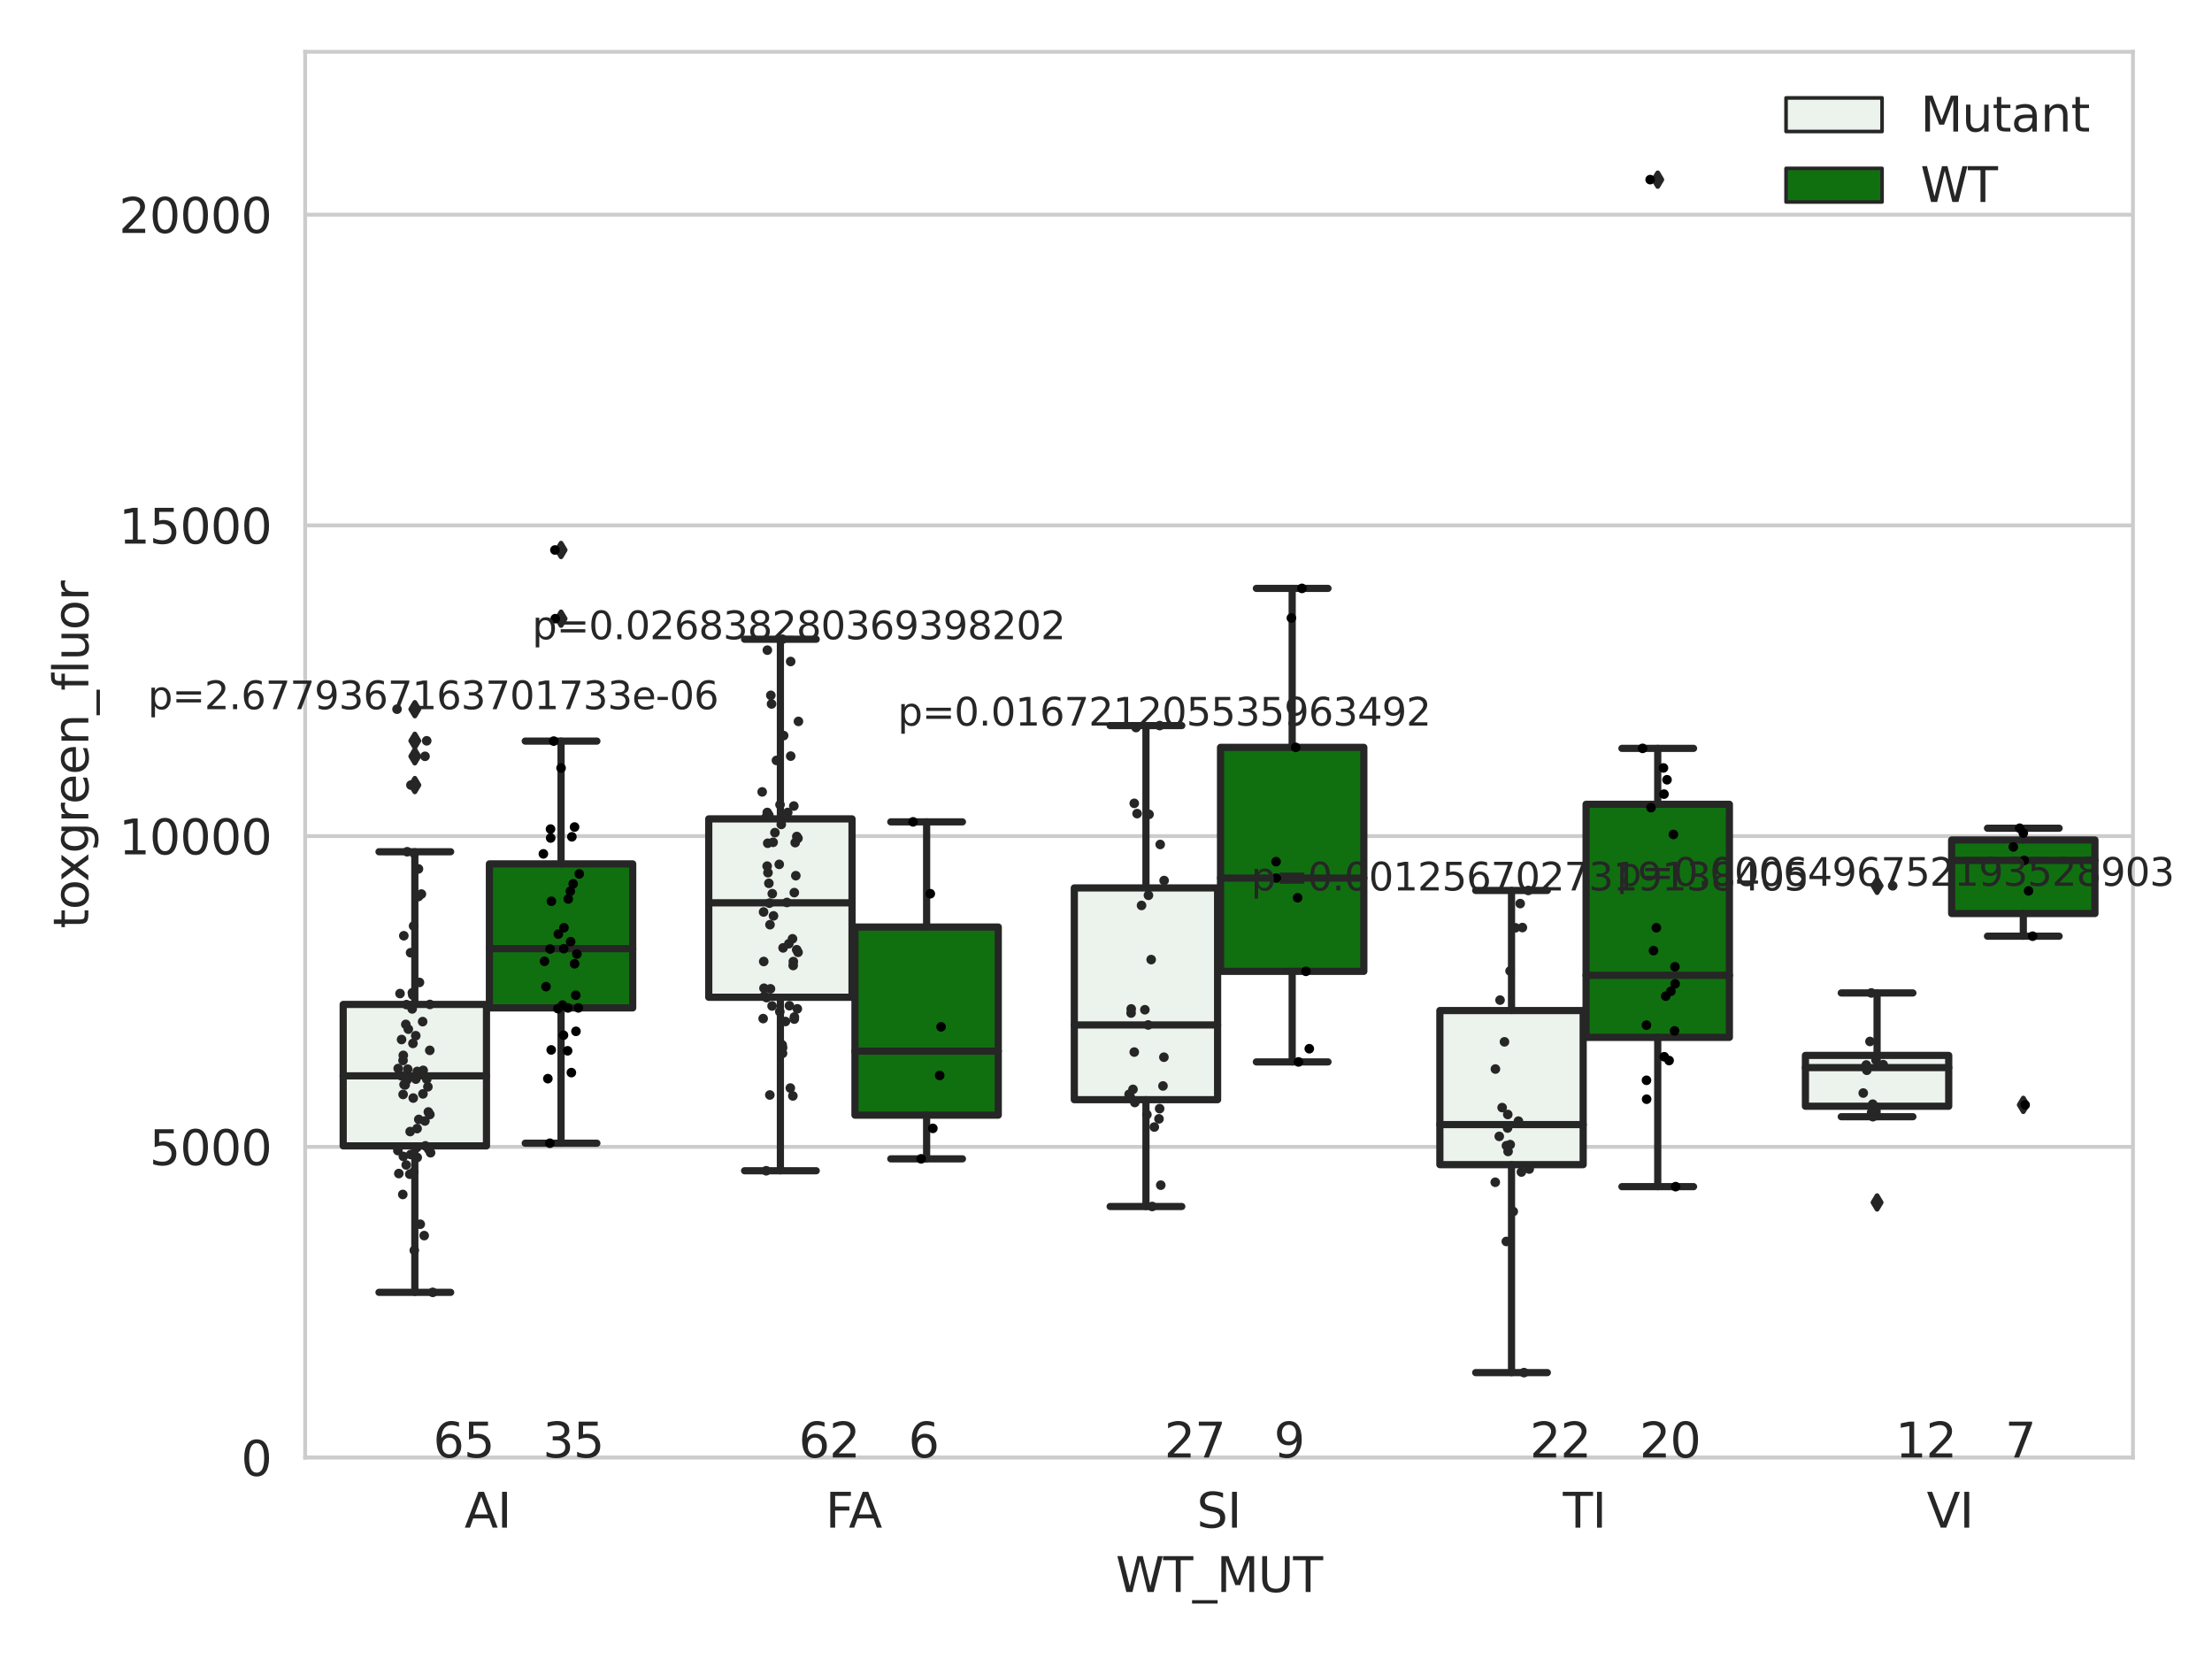 <?xml version="1.0" encoding="utf-8" standalone="no"?>
<!DOCTYPE svg PUBLIC "-//W3C//DTD SVG 1.1//EN"
  "http://www.w3.org/Graphics/SVG/1.1/DTD/svg11.dtd">
<svg xmlns:xlink="http://www.w3.org/1999/xlink" width="460.8pt" height="345.6pt" viewBox="0 0 460.8 345.6" xmlns="http://www.w3.org/2000/svg" version="1.1">
 <defs>
  <style type="text/css">*{stroke-linejoin: round; stroke-linecap: butt}</style>
 </defs>
 <g id="figure_1">
  <g id="patch_1">
   <path d="M 0 345.6 
L 460.8 345.6 
L 460.8 0 
L 0 0 
z
" style="fill: #ffffff"/>
  </g>
  <g id="axes_1">
   <g id="patch_2">
    <path d="M 63.571 303.64 
L 444.336 303.64 
L 444.336 10.8 
L 63.571 10.8 
z
" style="fill: #ffffff"/>
   </g>
   <g id="matplotlib.axis_1">
    <g id="xtick_1">
     <g id="text_1">
      <!-- AI -->
      <g style="fill: #262626" transform="translate(96.752 318.238)scale(0.1 -0.1)">
       <defs>
        <path id="DejaVuSans-41" d="M 2188 4044 
L 1331 1722 
L 3047 1722 
L 2188 4044 
z
M 1831 4666 
L 2547 4666 
L 4325 0 
L 3669 0 
L 3244 1197 
L 1141 1197 
L 716 0 
L 50 0 
L 1831 4666 
z
" transform="scale(0.016)"/>
        <path id="DejaVuSans-49" d="M 628 4666 
L 1259 4666 
L 1259 0 
L 628 0 
L 628 4666 
z
" transform="scale(0.016)"/>
       </defs>
       <use xlink:href="#DejaVuSans-41"/>
       <use xlink:href="#DejaVuSans-49" x="68.408"/>
      </g>
     </g>
    </g>
    <g id="xtick_2">
     <g id="text_2">
      <!-- FA -->
      <g style="fill: #262626" transform="translate(171.961 318.238)scale(0.1 -0.1)">
       <defs>
        <path id="DejaVuSans-46" d="M 628 4666 
L 3309 4666 
L 3309 4134 
L 1259 4134 
L 1259 2759 
L 3109 2759 
L 3109 2228 
L 1259 2228 
L 1259 0 
L 628 0 
L 628 4666 
z
" transform="scale(0.016)"/>
       </defs>
       <use xlink:href="#DejaVuSans-46"/>
       <use xlink:href="#DejaVuSans-41" x="48.395"/>
      </g>
     </g>
    </g>
    <g id="xtick_3">
     <g id="text_3">
      <!-- SI -->
      <g style="fill: #262626" transform="translate(249.305 318.238)scale(0.1 -0.1)">
       <defs>
        <path id="DejaVuSans-53" d="M 3425 4513 
L 3425 3897 
Q 3066 4069 2747 4153 
Q 2428 4238 2131 4238 
Q 1616 4238 1336 4038 
Q 1056 3838 1056 3469 
Q 1056 3159 1242 3001 
Q 1428 2844 1947 2747 
L 2328 2669 
Q 3034 2534 3370 2195 
Q 3706 1856 3706 1288 
Q 3706 609 3251 259 
Q 2797 -91 1919 -91 
Q 1588 -91 1214 -16 
Q 841 59 441 206 
L 441 856 
Q 825 641 1194 531 
Q 1563 422 1919 422 
Q 2459 422 2753 634 
Q 3047 847 3047 1241 
Q 3047 1584 2836 1778 
Q 2625 1972 2144 2069 
L 1759 2144 
Q 1053 2284 737 2584 
Q 422 2884 422 3419 
Q 422 4038 858 4394 
Q 1294 4750 2059 4750 
Q 2388 4750 2728 4690 
Q 3069 4631 3425 4513 
z
" transform="scale(0.016)"/>
       </defs>
       <use xlink:href="#DejaVuSans-53"/>
       <use xlink:href="#DejaVuSans-49" x="63.477"/>
      </g>
     </g>
    </g>
    <g id="xtick_4">
     <g id="text_4">
      <!-- TI -->
      <g style="fill: #262626" transform="translate(325.578 318.238)scale(0.1 -0.1)">
       <defs>
        <path id="DejaVuSans-54" d="M -19 4666 
L 3928 4666 
L 3928 4134 
L 2272 4134 
L 2272 0 
L 1638 0 
L 1638 4134 
L -19 4134 
L -19 4666 
z
" transform="scale(0.016)"/>
       </defs>
       <use xlink:href="#DejaVuSans-54"/>
       <use xlink:href="#DejaVuSans-49" x="61.084"/>
      </g>
     </g>
    </g>
    <g id="xtick_5">
     <g id="text_5">
      <!-- VI -->
      <g style="fill: #262626" transform="translate(401.365 318.238)scale(0.1 -0.1)">
       <defs>
        <path id="DejaVuSans-56" d="M 1831 0 
L 50 4666 
L 709 4666 
L 2188 738 
L 3669 4666 
L 4325 4666 
L 2547 0 
L 1831 0 
z
" transform="scale(0.016)"/>
       </defs>
       <use xlink:href="#DejaVuSans-56"/>
       <use xlink:href="#DejaVuSans-49" x="68.408"/>
      </g>
     </g>
    </g>
    <g id="text_6">
     <!-- WT_MUT -->
     <g style="fill: #262626" transform="translate(232.429 331.638)scale(0.1 -0.1)">
      <defs>
       <path id="DejaVuSans-57" d="M 213 4666 
L 850 4666 
L 1831 722 
L 2809 4666 
L 3519 4666 
L 4500 722 
L 5478 4666 
L 6119 4666 
L 4947 0 
L 4153 0 
L 3169 4050 
L 2175 0 
L 1381 0 
L 213 4666 
z
" transform="scale(0.016)"/>
       <path id="DejaVuSans-5f" d="M 3263 -1063 
L 3263 -1509 
L -63 -1509 
L -63 -1063 
L 3263 -1063 
z
" transform="scale(0.016)"/>
       <path id="DejaVuSans-4d" d="M 628 4666 
L 1569 4666 
L 2759 1491 
L 3956 4666 
L 4897 4666 
L 4897 0 
L 4281 0 
L 4281 4097 
L 3078 897 
L 2444 897 
L 1241 4097 
L 1241 0 
L 628 0 
L 628 4666 
z
" transform="scale(0.016)"/>
       <path id="DejaVuSans-55" d="M 556 4666 
L 1191 4666 
L 1191 1831 
Q 1191 1081 1462 751 
Q 1734 422 2344 422 
Q 2950 422 3222 751 
Q 3494 1081 3494 1831 
L 3494 4666 
L 4128 4666 
L 4128 1753 
Q 4128 841 3676 375 
Q 3225 -91 2344 -91 
Q 1459 -91 1007 375 
Q 556 841 556 1753 
L 556 4666 
z
" transform="scale(0.016)"/>
      </defs>
      <use xlink:href="#DejaVuSans-57"/>
      <use xlink:href="#DejaVuSans-54" x="98.877"/>
      <use xlink:href="#DejaVuSans-5f" x="159.961"/>
      <use xlink:href="#DejaVuSans-4d" x="209.961"/>
      <use xlink:href="#DejaVuSans-55" x="296.24"/>
      <use xlink:href="#DejaVuSans-54" x="369.434"/>
     </g>
    </g>
   </g>
   <g id="matplotlib.axis_2">
    <g id="ytick_1">
     <g id="line2d_1">
      <path d="M 63.571 303.64 
L 444.336 303.64 
" clip-path="url(#pb8eb193436)" style="fill: none; stroke: #cccccc; stroke-width: 0.8; stroke-linecap: round"/>
     </g>
     <g id="text_7">
      <!-- 0 -->
      <g style="fill: #262626" transform="translate(50.209 307.439)scale(0.1 -0.1)">
       <defs>
        <path id="DejaVuSans-30" d="M 2034 4250 
Q 1547 4250 1301 3770 
Q 1056 3291 1056 2328 
Q 1056 1369 1301 889 
Q 1547 409 2034 409 
Q 2525 409 2770 889 
Q 3016 1369 3016 2328 
Q 3016 3291 2770 3770 
Q 2525 4250 2034 4250 
z
M 2034 4750 
Q 2819 4750 3233 4129 
Q 3647 3509 3647 2328 
Q 3647 1150 3233 529 
Q 2819 -91 2034 -91 
Q 1250 -91 836 529 
Q 422 1150 422 2328 
Q 422 3509 836 4129 
Q 1250 4750 2034 4750 
z
" transform="scale(0.016)"/>
       </defs>
       <use xlink:href="#DejaVuSans-30"/>
      </g>
     </g>
    </g>
    <g id="ytick_2">
     <g id="line2d_2">
      <path d="M 63.571 238.91 
L 444.336 238.91 
" clip-path="url(#pb8eb193436)" style="fill: none; stroke: #cccccc; stroke-width: 0.8; stroke-linecap: round"/>
     </g>
     <g id="text_8">
      <!-- 5000 -->
      <g style="fill: #262626" transform="translate(31.121 242.709)scale(0.1 -0.1)">
       <defs>
        <path id="DejaVuSans-35" d="M 691 4666 
L 3169 4666 
L 3169 4134 
L 1269 4134 
L 1269 2991 
Q 1406 3038 1543 3061 
Q 1681 3084 1819 3084 
Q 2600 3084 3056 2656 
Q 3513 2228 3513 1497 
Q 3513 744 3044 326 
Q 2575 -91 1722 -91 
Q 1428 -91 1123 -41 
Q 819 9 494 109 
L 494 744 
Q 775 591 1075 516 
Q 1375 441 1709 441 
Q 2250 441 2565 725 
Q 2881 1009 2881 1497 
Q 2881 1984 2565 2268 
Q 2250 2553 1709 2553 
Q 1456 2553 1204 2497 
Q 953 2441 691 2322 
L 691 4666 
z
" transform="scale(0.016)"/>
       </defs>
       <use xlink:href="#DejaVuSans-35"/>
       <use xlink:href="#DejaVuSans-30" x="63.623"/>
       <use xlink:href="#DejaVuSans-30" x="127.246"/>
       <use xlink:href="#DejaVuSans-30" x="190.869"/>
      </g>
     </g>
    </g>
    <g id="ytick_3">
     <g id="line2d_3">
      <path d="M 63.571 174.18 
L 444.336 174.18 
" clip-path="url(#pb8eb193436)" style="fill: none; stroke: #cccccc; stroke-width: 0.8; stroke-linecap: round"/>
     </g>
     <g id="text_9">
      <!-- 10000 -->
      <g style="fill: #262626" transform="translate(24.759 177.979)scale(0.1 -0.1)">
       <defs>
        <path id="DejaVuSans-31" d="M 794 531 
L 1825 531 
L 1825 4091 
L 703 3866 
L 703 4441 
L 1819 4666 
L 2450 4666 
L 2450 531 
L 3481 531 
L 3481 0 
L 794 0 
L 794 531 
z
" transform="scale(0.016)"/>
       </defs>
       <use xlink:href="#DejaVuSans-31"/>
       <use xlink:href="#DejaVuSans-30" x="63.623"/>
       <use xlink:href="#DejaVuSans-30" x="127.246"/>
       <use xlink:href="#DejaVuSans-30" x="190.869"/>
       <use xlink:href="#DejaVuSans-30" x="254.492"/>
      </g>
     </g>
    </g>
    <g id="ytick_4">
     <g id="line2d_4">
      <path d="M 63.571 109.45 
L 444.336 109.45 
" clip-path="url(#pb8eb193436)" style="fill: none; stroke: #cccccc; stroke-width: 0.8; stroke-linecap: round"/>
     </g>
     <g id="text_10">
      <!-- 15000 -->
      <g style="fill: #262626" transform="translate(24.759 113.249)scale(0.1 -0.1)">
       <use xlink:href="#DejaVuSans-31"/>
       <use xlink:href="#DejaVuSans-35" x="63.623"/>
       <use xlink:href="#DejaVuSans-30" x="127.246"/>
       <use xlink:href="#DejaVuSans-30" x="190.869"/>
       <use xlink:href="#DejaVuSans-30" x="254.492"/>
      </g>
     </g>
    </g>
    <g id="ytick_5">
     <g id="line2d_5">
      <path d="M 63.571 44.719 
L 444.336 44.719 
" clip-path="url(#pb8eb193436)" style="fill: none; stroke: #cccccc; stroke-width: 0.8; stroke-linecap: round"/>
     </g>
     <g id="text_11">
      <!-- 20000 -->
      <g style="fill: #262626" transform="translate(24.759 48.519)scale(0.1 -0.1)">
       <defs>
        <path id="DejaVuSans-32" d="M 1228 531 
L 3431 531 
L 3431 0 
L 469 0 
L 469 531 
Q 828 903 1448 1529 
Q 2069 2156 2228 2338 
Q 2531 2678 2651 2914 
Q 2772 3150 2772 3378 
Q 2772 3750 2511 3984 
Q 2250 4219 1831 4219 
Q 1534 4219 1204 4116 
Q 875 4013 500 3803 
L 500 4441 
Q 881 4594 1212 4672 
Q 1544 4750 1819 4750 
Q 2544 4750 2975 4387 
Q 3406 4025 3406 3419 
Q 3406 3131 3298 2873 
Q 3191 2616 2906 2266 
Q 2828 2175 2409 1742 
Q 1991 1309 1228 531 
z
" transform="scale(0.016)"/>
       </defs>
       <use xlink:href="#DejaVuSans-32"/>
       <use xlink:href="#DejaVuSans-30" x="63.623"/>
       <use xlink:href="#DejaVuSans-30" x="127.246"/>
       <use xlink:href="#DejaVuSans-30" x="190.869"/>
       <use xlink:href="#DejaVuSans-30" x="254.492"/>
      </g>
     </g>
    </g>
    <g id="text_12">
     <!-- toxgreen_fluor -->
     <g style="fill: #262626" transform="translate(18.401 193.415)rotate(-90)scale(0.1 -0.1)">
      <defs>
       <path id="DejaVuSans-74" d="M 1172 4494 
L 1172 3500 
L 2356 3500 
L 2356 3053 
L 1172 3053 
L 1172 1153 
Q 1172 725 1289 603 
Q 1406 481 1766 481 
L 2356 481 
L 2356 0 
L 1766 0 
Q 1100 0 847 248 
Q 594 497 594 1153 
L 594 3053 
L 172 3053 
L 172 3500 
L 594 3500 
L 594 4494 
L 1172 4494 
z
" transform="scale(0.016)"/>
       <path id="DejaVuSans-6f" d="M 1959 3097 
Q 1497 3097 1228 2736 
Q 959 2375 959 1747 
Q 959 1119 1226 758 
Q 1494 397 1959 397 
Q 2419 397 2687 759 
Q 2956 1122 2956 1747 
Q 2956 2369 2687 2733 
Q 2419 3097 1959 3097 
z
M 1959 3584 
Q 2709 3584 3137 3096 
Q 3566 2609 3566 1747 
Q 3566 888 3137 398 
Q 2709 -91 1959 -91 
Q 1206 -91 779 398 
Q 353 888 353 1747 
Q 353 2609 779 3096 
Q 1206 3584 1959 3584 
z
" transform="scale(0.016)"/>
       <path id="DejaVuSans-78" d="M 3513 3500 
L 2247 1797 
L 3578 0 
L 2900 0 
L 1881 1375 
L 863 0 
L 184 0 
L 1544 1831 
L 300 3500 
L 978 3500 
L 1906 2253 
L 2834 3500 
L 3513 3500 
z
" transform="scale(0.016)"/>
       <path id="DejaVuSans-67" d="M 2906 1791 
Q 2906 2416 2648 2759 
Q 2391 3103 1925 3103 
Q 1463 3103 1205 2759 
Q 947 2416 947 1791 
Q 947 1169 1205 825 
Q 1463 481 1925 481 
Q 2391 481 2648 825 
Q 2906 1169 2906 1791 
z
M 3481 434 
Q 3481 -459 3084 -895 
Q 2688 -1331 1869 -1331 
Q 1566 -1331 1297 -1286 
Q 1028 -1241 775 -1147 
L 775 -588 
Q 1028 -725 1275 -790 
Q 1522 -856 1778 -856 
Q 2344 -856 2625 -561 
Q 2906 -266 2906 331 
L 2906 616 
Q 2728 306 2450 153 
Q 2172 0 1784 0 
Q 1141 0 747 490 
Q 353 981 353 1791 
Q 353 2603 747 3093 
Q 1141 3584 1784 3584 
Q 2172 3584 2450 3431 
Q 2728 3278 2906 2969 
L 2906 3500 
L 3481 3500 
L 3481 434 
z
" transform="scale(0.016)"/>
       <path id="DejaVuSans-72" d="M 2631 2963 
Q 2534 3019 2420 3045 
Q 2306 3072 2169 3072 
Q 1681 3072 1420 2755 
Q 1159 2438 1159 1844 
L 1159 0 
L 581 0 
L 581 3500 
L 1159 3500 
L 1159 2956 
Q 1341 3275 1631 3429 
Q 1922 3584 2338 3584 
Q 2397 3584 2469 3576 
Q 2541 3569 2628 3553 
L 2631 2963 
z
" transform="scale(0.016)"/>
       <path id="DejaVuSans-65" d="M 3597 1894 
L 3597 1613 
L 953 1613 
Q 991 1019 1311 708 
Q 1631 397 2203 397 
Q 2534 397 2845 478 
Q 3156 559 3463 722 
L 3463 178 
Q 3153 47 2828 -22 
Q 2503 -91 2169 -91 
Q 1331 -91 842 396 
Q 353 884 353 1716 
Q 353 2575 817 3079 
Q 1281 3584 2069 3584 
Q 2775 3584 3186 3129 
Q 3597 2675 3597 1894 
z
M 3022 2063 
Q 3016 2534 2758 2815 
Q 2500 3097 2075 3097 
Q 1594 3097 1305 2825 
Q 1016 2553 972 2059 
L 3022 2063 
z
" transform="scale(0.016)"/>
       <path id="DejaVuSans-6e" d="M 3513 2113 
L 3513 0 
L 2938 0 
L 2938 2094 
Q 2938 2591 2744 2837 
Q 2550 3084 2163 3084 
Q 1697 3084 1428 2787 
Q 1159 2491 1159 1978 
L 1159 0 
L 581 0 
L 581 3500 
L 1159 3500 
L 1159 2956 
Q 1366 3272 1645 3428 
Q 1925 3584 2291 3584 
Q 2894 3584 3203 3211 
Q 3513 2838 3513 2113 
z
" transform="scale(0.016)"/>
       <path id="DejaVuSans-66" d="M 2375 4863 
L 2375 4384 
L 1825 4384 
Q 1516 4384 1395 4259 
Q 1275 4134 1275 3809 
L 1275 3500 
L 2222 3500 
L 2222 3053 
L 1275 3053 
L 1275 0 
L 697 0 
L 697 3053 
L 147 3053 
L 147 3500 
L 697 3500 
L 697 3744 
Q 697 4328 969 4595 
Q 1241 4863 1831 4863 
L 2375 4863 
z
" transform="scale(0.016)"/>
       <path id="DejaVuSans-6c" d="M 603 4863 
L 1178 4863 
L 1178 0 
L 603 0 
L 603 4863 
z
" transform="scale(0.016)"/>
       <path id="DejaVuSans-75" d="M 544 1381 
L 544 3500 
L 1119 3500 
L 1119 1403 
Q 1119 906 1312 657 
Q 1506 409 1894 409 
Q 2359 409 2629 706 
Q 2900 1003 2900 1516 
L 2900 3500 
L 3475 3500 
L 3475 0 
L 2900 0 
L 2900 538 
Q 2691 219 2414 64 
Q 2138 -91 1772 -91 
Q 1169 -91 856 284 
Q 544 659 544 1381 
z
M 1991 3584 
L 1991 3584 
z
" transform="scale(0.016)"/>
      </defs>
      <use xlink:href="#DejaVuSans-74"/>
      <use xlink:href="#DejaVuSans-6f" x="39.209"/>
      <use xlink:href="#DejaVuSans-78" x="97.266"/>
      <use xlink:href="#DejaVuSans-67" x="156.445"/>
      <use xlink:href="#DejaVuSans-72" x="219.922"/>
      <use xlink:href="#DejaVuSans-65" x="258.785"/>
      <use xlink:href="#DejaVuSans-65" x="320.309"/>
      <use xlink:href="#DejaVuSans-6e" x="381.832"/>
      <use xlink:href="#DejaVuSans-5f" x="445.211"/>
      <use xlink:href="#DejaVuSans-66" x="495.211"/>
      <use xlink:href="#DejaVuSans-6c" x="530.416"/>
      <use xlink:href="#DejaVuSans-75" x="558.199"/>
      <use xlink:href="#DejaVuSans-6f" x="621.578"/>
      <use xlink:href="#DejaVuSans-72" x="682.76"/>
     </g>
    </g>
   </g>
   <g id="patch_3">
    <path d="M 71.491 238.705 
L 101.343 238.705 
L 101.343 209.242 
L 71.491 209.242 
L 71.491 238.705 
z
" clip-path="url(#pb8eb193436)" style="fill: #ecf2ec; stroke: #262626; stroke-width: 1.5; stroke-linejoin: miter"/>
   </g>
   <g id="patch_4">
    <path d="M 101.952 209.963 
L 131.804 209.963 
L 131.804 179.963 
L 101.952 179.963 
L 101.952 209.963 
z
" clip-path="url(#pb8eb193436)" style="fill: #107010; stroke: #262626; stroke-width: 1.5; stroke-linejoin: miter"/>
   </g>
   <g id="patch_5">
    <path d="M 147.644 207.747 
L 177.496 207.747 
L 177.496 170.588 
L 147.644 170.588 
L 147.644 207.747 
z
" clip-path="url(#pb8eb193436)" style="fill: #ecf2ec; stroke: #262626; stroke-width: 1.5; stroke-linejoin: miter"/>
   </g>
   <g id="patch_6">
    <path d="M 178.105 232.303 
L 207.957 232.303 
L 207.957 193.114 
L 178.105 193.114 
L 178.105 232.303 
z
" clip-path="url(#pb8eb193436)" style="fill: #107010; stroke: #262626; stroke-width: 1.5; stroke-linejoin: miter"/>
   </g>
   <g id="patch_7">
    <path d="M 223.797 229.087 
L 253.649 229.087 
L 253.649 184.969 
L 223.797 184.969 
L 223.797 229.087 
z
" clip-path="url(#pb8eb193436)" style="fill: #ecf2ec; stroke: #262626; stroke-width: 1.5; stroke-linejoin: miter"/>
   </g>
   <g id="patch_8">
    <path d="M 254.258 202.349 
L 284.11 202.349 
L 284.11 155.691 
L 254.258 155.691 
L 254.258 202.349 
z
" clip-path="url(#pb8eb193436)" style="fill: #107010; stroke: #262626; stroke-width: 1.5; stroke-linejoin: miter"/>
   </g>
   <g id="patch_9">
    <path d="M 299.95 242.62 
L 329.802 242.62 
L 329.802 210.514 
L 299.95 210.514 
L 299.95 242.62 
z
" clip-path="url(#pb8eb193436)" style="fill: #ecf2ec; stroke: #262626; stroke-width: 1.5; stroke-linejoin: miter"/>
   </g>
   <g id="patch_10">
    <path d="M 330.411 216.102 
L 360.263 216.102 
L 360.263 167.547 
L 330.411 167.547 
L 330.411 216.102 
z
" clip-path="url(#pb8eb193436)" style="fill: #107010; stroke: #262626; stroke-width: 1.5; stroke-linejoin: miter"/>
   </g>
   <g id="patch_11">
    <path d="M 376.103 230.453 
L 405.955 230.453 
L 405.955 219.861 
L 376.103 219.861 
L 376.103 230.453 
z
" clip-path="url(#pb8eb193436)" style="fill: #ecf2ec; stroke: #262626; stroke-width: 1.5; stroke-linejoin: miter"/>
   </g>
   <g id="patch_12">
    <path d="M 406.564 190.304 
L 436.416 190.304 
L 436.416 174.984 
L 406.564 174.984 
L 406.564 190.304 
z
" clip-path="url(#pb8eb193436)" style="fill: #107010; stroke: #262626; stroke-width: 1.5; stroke-linejoin: miter"/>
   </g>
   <g id="patch_13">
    <path d="M 101.648 303.64 
L 101.648 303.64 
L 101.648 303.64 
L 101.648 303.64 
z
" clip-path="url(#pb8eb193436)" style="fill: #ecf2ec; stroke: #262626; stroke-width: 0.75; stroke-linejoin: miter"/>
   </g>
   <g id="patch_14">
    <path d="M 101.648 303.64 
L 101.648 303.64 
L 101.648 303.64 
L 101.648 303.64 
z
" clip-path="url(#pb8eb193436)" style="fill: #107010; stroke: #262626; stroke-width: 0.75; stroke-linejoin: miter"/>
   </g>
   <g id="PathCollection_1"/>
   <g id="PathCollection_2"/>
   <g id="line2d_6">
    <path d="M 86.417 238.705 
L 86.417 269.221 
" clip-path="url(#pb8eb193436)" style="fill: none; stroke: #262626; stroke-width: 1.5; stroke-linecap: round"/>
   </g>
   <g id="line2d_7">
    <path d="M 86.417 209.242 
L 86.417 177.436 
" clip-path="url(#pb8eb193436)" style="fill: none; stroke: #262626; stroke-width: 1.5; stroke-linecap: round"/>
   </g>
   <g id="line2d_8">
    <path d="M 78.954 269.221 
L 93.88 269.221 
" clip-path="url(#pb8eb193436)" style="fill: none; stroke: #262626; stroke-width: 1.5; stroke-linecap: round"/>
   </g>
   <g id="line2d_9">
    <path d="M 78.954 177.436 
L 93.88 177.436 
" clip-path="url(#pb8eb193436)" style="fill: none; stroke: #262626; stroke-width: 1.5; stroke-linecap: round"/>
   </g>
   <g id="line2d_10">
    <defs>
     <path id="mc56422121e" d="M -0 1.414 
L 0.849 0 
L 0 -1.414 
L -0.849 -0 
z
" style="stroke: #262626; stroke-linejoin: miter"/>
    </defs>
    <g clip-path="url(#pb8eb193436)">
     <use xlink:href="#mc56422121e" x="86.417" y="147.736" style="fill: #262626; stroke: #262626; stroke-linejoin: miter"/>
     <use xlink:href="#mc56422121e" x="86.417" y="157.553" style="fill: #262626; stroke: #262626; stroke-linejoin: miter"/>
     <use xlink:href="#mc56422121e" x="86.417" y="163.544" style="fill: #262626; stroke: #262626; stroke-linejoin: miter"/>
     <use xlink:href="#mc56422121e" x="86.417" y="154.323" style="fill: #262626; stroke: #262626; stroke-linejoin: miter"/>
    </g>
   </g>
   <g id="line2d_11">
    <path d="M 116.878 209.963 
L 116.878 238.153 
" clip-path="url(#pb8eb193436)" style="fill: none; stroke: #262626; stroke-width: 1.5; stroke-linecap: round"/>
   </g>
   <g id="line2d_12">
    <path d="M 116.878 179.963 
L 116.878 154.387 
" clip-path="url(#pb8eb193436)" style="fill: none; stroke: #262626; stroke-width: 1.5; stroke-linecap: round"/>
   </g>
   <g id="line2d_13">
    <path d="M 109.415 238.153 
L 124.341 238.153 
" clip-path="url(#pb8eb193436)" style="fill: none; stroke: #262626; stroke-width: 1.5; stroke-linecap: round"/>
   </g>
   <g id="line2d_14">
    <path d="M 109.415 154.387 
L 124.341 154.387 
" clip-path="url(#pb8eb193436)" style="fill: none; stroke: #262626; stroke-width: 1.5; stroke-linecap: round"/>
   </g>
   <g id="line2d_15">
    <g clip-path="url(#pb8eb193436)">
     <use xlink:href="#mc56422121e" x="116.878" y="114.573" style="fill: #262626; stroke: #262626; stroke-linejoin: miter"/>
     <use xlink:href="#mc56422121e" x="116.878" y="128.881" style="fill: #262626; stroke: #262626; stroke-linejoin: miter"/>
    </g>
   </g>
   <g id="line2d_16">
    <path d="M 162.57 207.747 
L 162.57 243.889 
" clip-path="url(#pb8eb193436)" style="fill: none; stroke: #262626; stroke-width: 1.5; stroke-linecap: round"/>
   </g>
   <g id="line2d_17">
    <path d="M 162.57 170.588 
L 162.57 133.162 
" clip-path="url(#pb8eb193436)" style="fill: none; stroke: #262626; stroke-width: 1.5; stroke-linecap: round"/>
   </g>
   <g id="line2d_18">
    <path d="M 155.107 243.889 
L 170.033 243.889 
" clip-path="url(#pb8eb193436)" style="fill: none; stroke: #262626; stroke-width: 1.5; stroke-linecap: round"/>
   </g>
   <g id="line2d_19">
    <path d="M 155.107 133.162 
L 170.033 133.162 
" clip-path="url(#pb8eb193436)" style="fill: none; stroke: #262626; stroke-width: 1.5; stroke-linecap: round"/>
   </g>
   <g id="line2d_20"/>
   <g id="line2d_21">
    <path d="M 193.031 232.303 
L 193.031 241.407 
" clip-path="url(#pb8eb193436)" style="fill: none; stroke: #262626; stroke-width: 1.5; stroke-linecap: round"/>
   </g>
   <g id="line2d_22">
    <path d="M 193.031 193.114 
L 193.031 171.211 
" clip-path="url(#pb8eb193436)" style="fill: none; stroke: #262626; stroke-width: 1.5; stroke-linecap: round"/>
   </g>
   <g id="line2d_23">
    <path d="M 185.568 241.407 
L 200.494 241.407 
" clip-path="url(#pb8eb193436)" style="fill: none; stroke: #262626; stroke-width: 1.5; stroke-linecap: round"/>
   </g>
   <g id="line2d_24">
    <path d="M 185.568 171.211 
L 200.494 171.211 
" clip-path="url(#pb8eb193436)" style="fill: none; stroke: #262626; stroke-width: 1.5; stroke-linecap: round"/>
   </g>
   <g id="line2d_25"/>
   <g id="line2d_26">
    <path d="M 238.723 229.087 
L 238.723 251.333 
" clip-path="url(#pb8eb193436)" style="fill: none; stroke: #262626; stroke-width: 1.5; stroke-linecap: round"/>
   </g>
   <g id="line2d_27">
    <path d="M 238.723 184.969 
L 238.723 151.152 
" clip-path="url(#pb8eb193436)" style="fill: none; stroke: #262626; stroke-width: 1.5; stroke-linecap: round"/>
   </g>
   <g id="line2d_28">
    <path d="M 231.26 251.333 
L 246.186 251.333 
" clip-path="url(#pb8eb193436)" style="fill: none; stroke: #262626; stroke-width: 1.5; stroke-linecap: round"/>
   </g>
   <g id="line2d_29">
    <path d="M 231.26 151.152 
L 246.186 151.152 
" clip-path="url(#pb8eb193436)" style="fill: none; stroke: #262626; stroke-width: 1.5; stroke-linecap: round"/>
   </g>
   <g id="line2d_30"/>
   <g id="line2d_31">
    <path d="M 269.184 202.349 
L 269.184 221.216 
" clip-path="url(#pb8eb193436)" style="fill: none; stroke: #262626; stroke-width: 1.5; stroke-linecap: round"/>
   </g>
   <g id="line2d_32">
    <path d="M 269.184 155.691 
L 269.184 122.572 
" clip-path="url(#pb8eb193436)" style="fill: none; stroke: #262626; stroke-width: 1.5; stroke-linecap: round"/>
   </g>
   <g id="line2d_33">
    <path d="M 261.721 221.216 
L 276.647 221.216 
" clip-path="url(#pb8eb193436)" style="fill: none; stroke: #262626; stroke-width: 1.5; stroke-linecap: round"/>
   </g>
   <g id="line2d_34">
    <path d="M 261.721 122.572 
L 276.647 122.572 
" clip-path="url(#pb8eb193436)" style="fill: none; stroke: #262626; stroke-width: 1.5; stroke-linecap: round"/>
   </g>
   <g id="line2d_35"/>
   <g id="line2d_36">
    <path d="M 314.876 242.62 
L 314.876 285.94 
" clip-path="url(#pb8eb193436)" style="fill: none; stroke: #262626; stroke-width: 1.5; stroke-linecap: round"/>
   </g>
   <g id="line2d_37">
    <path d="M 314.876 210.514 
L 314.876 185.498 
" clip-path="url(#pb8eb193436)" style="fill: none; stroke: #262626; stroke-width: 1.5; stroke-linecap: round"/>
   </g>
   <g id="line2d_38">
    <path d="M 307.413 285.94 
L 322.339 285.94 
" clip-path="url(#pb8eb193436)" style="fill: none; stroke: #262626; stroke-width: 1.5; stroke-linecap: round"/>
   </g>
   <g id="line2d_39">
    <path d="M 307.413 185.498 
L 322.339 185.498 
" clip-path="url(#pb8eb193436)" style="fill: none; stroke: #262626; stroke-width: 1.5; stroke-linecap: round"/>
   </g>
   <g id="line2d_40"/>
   <g id="line2d_41">
    <path d="M 345.337 216.102 
L 345.337 247.198 
" clip-path="url(#pb8eb193436)" style="fill: none; stroke: #262626; stroke-width: 1.5; stroke-linecap: round"/>
   </g>
   <g id="line2d_42">
    <path d="M 345.337 167.547 
L 345.337 155.9 
" clip-path="url(#pb8eb193436)" style="fill: none; stroke: #262626; stroke-width: 1.5; stroke-linecap: round"/>
   </g>
   <g id="line2d_43">
    <path d="M 337.874 247.198 
L 352.8 247.198 
" clip-path="url(#pb8eb193436)" style="fill: none; stroke: #262626; stroke-width: 1.5; stroke-linecap: round"/>
   </g>
   <g id="line2d_44">
    <path d="M 337.874 155.9 
L 352.8 155.9 
" clip-path="url(#pb8eb193436)" style="fill: none; stroke: #262626; stroke-width: 1.5; stroke-linecap: round"/>
   </g>
   <g id="line2d_45">
    <g clip-path="url(#pb8eb193436)">
     <use xlink:href="#mc56422121e" x="345.337" y="37.422" style="fill: #262626; stroke: #262626; stroke-linejoin: miter"/>
    </g>
   </g>
   <g id="line2d_46">
    <path d="M 391.029 230.453 
L 391.029 232.631 
" clip-path="url(#pb8eb193436)" style="fill: none; stroke: #262626; stroke-width: 1.5; stroke-linecap: round"/>
   </g>
   <g id="line2d_47">
    <path d="M 391.029 219.861 
L 391.029 206.85 
" clip-path="url(#pb8eb193436)" style="fill: none; stroke: #262626; stroke-width: 1.5; stroke-linecap: round"/>
   </g>
   <g id="line2d_48">
    <path d="M 383.566 232.631 
L 398.492 232.631 
" clip-path="url(#pb8eb193436)" style="fill: none; stroke: #262626; stroke-width: 1.5; stroke-linecap: round"/>
   </g>
   <g id="line2d_49">
    <path d="M 383.566 206.85 
L 398.492 206.85 
" clip-path="url(#pb8eb193436)" style="fill: none; stroke: #262626; stroke-width: 1.5; stroke-linecap: round"/>
   </g>
   <g id="line2d_50">
    <g clip-path="url(#pb8eb193436)">
     <use xlink:href="#mc56422121e" x="391.029" y="250.494" style="fill: #262626; stroke: #262626; stroke-linejoin: miter"/>
     <use xlink:href="#mc56422121e" x="391.029" y="184.531" style="fill: #262626; stroke: #262626; stroke-linejoin: miter"/>
    </g>
   </g>
   <g id="line2d_51">
    <path d="M 421.49 190.304 
L 421.49 195.025 
" clip-path="url(#pb8eb193436)" style="fill: none; stroke: #262626; stroke-width: 1.5; stroke-linecap: round"/>
   </g>
   <g id="line2d_52">
    <path d="M 421.49 174.984 
L 421.49 172.532 
" clip-path="url(#pb8eb193436)" style="fill: none; stroke: #262626; stroke-width: 1.5; stroke-linecap: round"/>
   </g>
   <g id="line2d_53">
    <path d="M 414.027 195.025 
L 428.953 195.025 
" clip-path="url(#pb8eb193436)" style="fill: none; stroke: #262626; stroke-width: 1.5; stroke-linecap: round"/>
   </g>
   <g id="line2d_54">
    <path d="M 414.027 172.532 
L 428.953 172.532 
" clip-path="url(#pb8eb193436)" style="fill: none; stroke: #262626; stroke-width: 1.5; stroke-linecap: round"/>
   </g>
   <g id="line2d_55">
    <g clip-path="url(#pb8eb193436)">
     <use xlink:href="#mc56422121e" x="421.49" y="230.165" style="fill: #262626; stroke: #262626; stroke-linejoin: miter"/>
    </g>
   </g>
   <g id="line2d_56">
    <path d="M 71.491 224.122 
L 101.343 224.122 
" clip-path="url(#pb8eb193436)" style="fill: none; stroke: #262626; stroke-width: 1.5; stroke-linecap: round"/>
   </g>
   <g id="line2d_57">
    <path d="M 101.952 197.632 
L 131.804 197.632 
" clip-path="url(#pb8eb193436)" style="fill: none; stroke: #262626; stroke-width: 1.5; stroke-linecap: round"/>
   </g>
   <g id="line2d_58">
    <path d="M 147.644 188.073 
L 177.496 188.073 
" clip-path="url(#pb8eb193436)" style="fill: none; stroke: #262626; stroke-width: 1.5; stroke-linecap: round"/>
   </g>
   <g id="line2d_59">
    <path d="M 178.105 218.973 
L 207.957 218.973 
" clip-path="url(#pb8eb193436)" style="fill: none; stroke: #262626; stroke-width: 1.5; stroke-linecap: round"/>
   </g>
   <g id="line2d_60">
    <path d="M 223.797 213.518 
L 253.649 213.518 
" clip-path="url(#pb8eb193436)" style="fill: none; stroke: #262626; stroke-width: 1.5; stroke-linecap: round"/>
   </g>
   <g id="line2d_61">
    <path d="M 254.258 182.915 
L 284.11 182.915 
" clip-path="url(#pb8eb193436)" style="fill: none; stroke: #262626; stroke-width: 1.5; stroke-linecap: round"/>
   </g>
   <g id="line2d_62">
    <path d="M 299.95 234.271 
L 329.802 234.271 
" clip-path="url(#pb8eb193436)" style="fill: none; stroke: #262626; stroke-width: 1.5; stroke-linecap: round"/>
   </g>
   <g id="line2d_63">
    <path d="M 330.411 203.176 
L 360.263 203.176 
" clip-path="url(#pb8eb193436)" style="fill: none; stroke: #262626; stroke-width: 1.5; stroke-linecap: round"/>
   </g>
   <g id="line2d_64">
    <path d="M 376.103 222.405 
L 405.955 222.405 
" clip-path="url(#pb8eb193436)" style="fill: none; stroke: #262626; stroke-width: 1.5; stroke-linecap: round"/>
   </g>
   <g id="line2d_65">
    <path d="M 406.564 179.239 
L 436.416 179.239 
" clip-path="url(#pb8eb193436)" style="fill: none; stroke: #262626; stroke-width: 1.5; stroke-linecap: round"/>
   </g>
   <g id="patch_15">
    <path d="M 63.571 303.64 
L 63.571 10.8 
" style="fill: none; stroke: #cccccc; stroke-width: 0.8; stroke-linejoin: miter; stroke-linecap: square"/>
   </g>
   <g id="patch_16">
    <path d="M 444.336 303.64 
L 444.336 10.8 
" style="fill: none; stroke: #cccccc; stroke-width: 0.8; stroke-linejoin: miter; stroke-linecap: square"/>
   </g>
   <g id="patch_17">
    <path d="M 63.571 303.64 
L 444.336 303.64 
" style="fill: none; stroke: #cccccc; stroke-width: 0.8; stroke-linejoin: miter; stroke-linecap: square"/>
   </g>
   <g id="patch_18">
    <path d="M 63.571 10.8 
L 444.336 10.8 
" style="fill: none; stroke: #cccccc; stroke-width: 0.8; stroke-linejoin: miter; stroke-linecap: square"/>
   </g>
   <g id="PathCollection_3">
    <defs>
     <path id="C0_0_5c2da9679d" d="M 0 1 
C 0.265 1 0.52 0.895 0.707 0.707 
C 0.895 0.52 1 0.265 1 -0 
C 1 -0.265 0.895 -0.52 0.707 -0.707 
C 0.52 -0.895 0.265 -1 0 -1 
C -0.265 -1 -0.52 -0.895 -0.707 -0.707 
C -0.895 -0.52 -1 -0.265 -1 0 
C -1 0.265 -0.895 0.52 -0.707 0.707 
C -0.52 0.895 -0.265 1 0 1 
z
"/>
    </defs>
    <g clip-path="url(#pb8eb193436)">
     <use xlink:href="#C0_0_5c2da9679d" x="85.44" y="235.727" style="fill: #262626"/>
    </g>
    <g clip-path="url(#pb8eb193436)">
     <use xlink:href="#C0_0_5c2da9679d" x="86.837" y="239.046" style="fill: #262626"/>
    </g>
    <g clip-path="url(#pb8eb193436)">
     <use xlink:href="#C0_0_5c2da9679d" x="86.085" y="228.747" style="fill: #262626"/>
    </g>
    <g clip-path="url(#pb8eb193436)">
     <use xlink:href="#C0_0_5c2da9679d" x="87.173" y="181.01" style="fill: #262626"/>
    </g>
    <g clip-path="url(#pb8eb193436)">
     <use xlink:href="#C0_0_5c2da9679d" x="88.52" y="233.521" style="fill: #262626"/>
    </g>
    <g clip-path="url(#pb8eb193436)">
     <use xlink:href="#C0_0_5c2da9679d" x="90.147" y="269.221" style="fill: #262626"/>
    </g>
    <g clip-path="url(#pb8eb193436)">
     <use xlink:href="#C0_0_5c2da9679d" x="83.908" y="248.827" style="fill: #262626"/>
    </g>
    <g clip-path="url(#pb8eb193436)">
     <use xlink:href="#C0_0_5c2da9679d" x="84.402" y="226.013" style="fill: #262626"/>
    </g>
    <g clip-path="url(#pb8eb193436)">
     <use xlink:href="#C0_0_5c2da9679d" x="84.014" y="219.85" style="fill: #262626"/>
    </g>
    <g clip-path="url(#pb8eb193436)">
     <use xlink:href="#C0_0_5c2da9679d" x="85.993" y="207.283" style="fill: #262626"/>
    </g>
    <g clip-path="url(#pb8eb193436)">
     <use xlink:href="#C0_0_5c2da9679d" x="82.706" y="147.736" style="fill: #262626"/>
    </g>
    <g clip-path="url(#pb8eb193436)">
     <use xlink:href="#C0_0_5c2da9679d" x="86.89" y="235.109" style="fill: #262626"/>
    </g>
    <g clip-path="url(#pb8eb193436)">
     <use xlink:href="#C0_0_5c2da9679d" x="85.902" y="206.812" style="fill: #262626"/>
    </g>
    <g clip-path="url(#pb8eb193436)">
     <use xlink:href="#C0_0_5c2da9679d" x="87.546" y="255.031" style="fill: #262626"/>
    </g>
    <g clip-path="url(#pb8eb193436)">
     <use xlink:href="#C0_0_5c2da9679d" x="86.16" y="192.896" style="fill: #262626"/>
    </g>
    <g clip-path="url(#pb8eb193436)">
     <use xlink:href="#C0_0_5c2da9679d" x="84.617" y="242.679" style="fill: #262626"/>
    </g>
    <g clip-path="url(#pb8eb193436)">
     <use xlink:href="#C0_0_5c2da9679d" x="83.959" y="220.914" style="fill: #262626"/>
    </g>
    <g clip-path="url(#pb8eb193436)">
     <use xlink:href="#C0_0_5c2da9679d" x="86.61" y="215.755" style="fill: #262626"/>
    </g>
    <g clip-path="url(#pb8eb193436)">
     <use xlink:href="#C0_0_5c2da9679d" x="83.331" y="206.98" style="fill: #262626"/>
    </g>
    <g clip-path="url(#pb8eb193436)">
     <use xlink:href="#C0_0_5c2da9679d" x="86.912" y="241.125" style="fill: #262626"/>
    </g>
    <g clip-path="url(#pb8eb193436)">
     <use xlink:href="#C0_0_5c2da9679d" x="88.537" y="157.553" style="fill: #262626"/>
    </g>
    <g clip-path="url(#pb8eb193436)">
     <use xlink:href="#C0_0_5c2da9679d" x="82.885" y="239.683" style="fill: #262626"/>
    </g>
    <g clip-path="url(#pb8eb193436)">
     <use xlink:href="#C0_0_5c2da9679d" x="89.233" y="231.643" style="fill: #262626"/>
    </g>
    <g clip-path="url(#pb8eb193436)">
     <use xlink:href="#C0_0_5c2da9679d" x="85.531" y="198.469" style="fill: #262626"/>
    </g>
    <g clip-path="url(#pb8eb193436)">
     <use xlink:href="#C0_0_5c2da9679d" x="84.937" y="222.73" style="fill: #262626"/>
    </g>
    <g clip-path="url(#pb8eb193436)">
     <use xlink:href="#C0_0_5c2da9679d" x="85.061" y="214.391" style="fill: #262626"/>
    </g>
    <g clip-path="url(#pb8eb193436)">
     <use xlink:href="#C0_0_5c2da9679d" x="84.123" y="194.935" style="fill: #262626"/>
    </g>
    <g clip-path="url(#pb8eb193436)">
     <use xlink:href="#C0_0_5c2da9679d" x="88.366" y="257.399" style="fill: #262626"/>
    </g>
    <g clip-path="url(#pb8eb193436)">
     <use xlink:href="#C0_0_5c2da9679d" x="85.862" y="210.175" style="fill: #262626"/>
    </g>
    <g clip-path="url(#pb8eb193436)">
     <use xlink:href="#C0_0_5c2da9679d" x="88.044" y="212.823" style="fill: #262626"/>
    </g>
    <g clip-path="url(#pb8eb193436)">
     <use xlink:href="#C0_0_5c2da9679d" x="83.64" y="224.122" style="fill: #262626"/>
    </g>
    <g clip-path="url(#pb8eb193436)">
     <use xlink:href="#C0_0_5c2da9679d" x="88.105" y="227.878" style="fill: #262626"/>
    </g>
    <g clip-path="url(#pb8eb193436)">
     <use xlink:href="#C0_0_5c2da9679d" x="87.786" y="186.248" style="fill: #262626"/>
    </g>
    <g clip-path="url(#pb8eb193436)">
     <use xlink:href="#C0_0_5c2da9679d" x="87.38" y="204.656" style="fill: #262626"/>
    </g>
    <g clip-path="url(#pb8eb193436)">
     <use xlink:href="#C0_0_5c2da9679d" x="85.606" y="163.544" style="fill: #262626"/>
    </g>
    <g clip-path="url(#pb8eb193436)">
     <use xlink:href="#C0_0_5c2da9679d" x="86.307" y="260.475" style="fill: #262626"/>
    </g>
    <g clip-path="url(#pb8eb193436)">
     <use xlink:href="#C0_0_5c2da9679d" x="89.532" y="218.807" style="fill: #262626"/>
    </g>
    <g clip-path="url(#pb8eb193436)">
     <use xlink:href="#C0_0_5c2da9679d" x="86.288" y="177.787" style="fill: #262626"/>
    </g>
    <g clip-path="url(#pb8eb193436)">
     <use xlink:href="#C0_0_5c2da9679d" x="89.292" y="239.403" style="fill: #262626"/>
    </g>
    <g clip-path="url(#pb8eb193436)">
     <use xlink:href="#C0_0_5c2da9679d" x="88.157" y="222.974" style="fill: #262626"/>
    </g>
    <g clip-path="url(#pb8eb193436)">
     <use xlink:href="#C0_0_5c2da9679d" x="89.697" y="240.139" style="fill: #262626"/>
    </g>
    <g clip-path="url(#pb8eb193436)">
     <use xlink:href="#C0_0_5c2da9679d" x="84.177" y="225.941" style="fill: #262626"/>
    </g>
    <g clip-path="url(#pb8eb193436)">
     <use xlink:href="#C0_0_5c2da9679d" x="87.182" y="186.764" style="fill: #262626"/>
    </g>
    <g clip-path="url(#pb8eb193436)">
     <use xlink:href="#C0_0_5c2da9679d" x="88.89" y="154.323" style="fill: #262626"/>
    </g>
    <g clip-path="url(#pb8eb193436)">
     <use xlink:href="#C0_0_5c2da9679d" x="86.633" y="224.8" style="fill: #262626"/>
    </g>
    <g clip-path="url(#pb8eb193436)">
     <use xlink:href="#C0_0_5c2da9679d" x="89.557" y="209.242" style="fill: #262626"/>
    </g>
    <g clip-path="url(#pb8eb193436)">
     <use xlink:href="#C0_0_5c2da9679d" x="88.899" y="224.817" style="fill: #262626"/>
    </g>
    <g clip-path="url(#pb8eb193436)">
     <use xlink:href="#C0_0_5c2da9679d" x="83.084" y="244.472" style="fill: #262626"/>
    </g>
    <g clip-path="url(#pb8eb193436)">
     <use xlink:href="#C0_0_5c2da9679d" x="86.197" y="244.125" style="fill: #262626"/>
    </g>
    <g clip-path="url(#pb8eb193436)">
     <use xlink:href="#C0_0_5c2da9679d" x="84.682" y="209.279" style="fill: #262626"/>
    </g>
    <g clip-path="url(#pb8eb193436)">
     <use xlink:href="#C0_0_5c2da9679d" x="85.363" y="244.606" style="fill: #262626"/>
    </g>
    <g clip-path="url(#pb8eb193436)">
     <use xlink:href="#C0_0_5c2da9679d" x="84.828" y="177.436" style="fill: #262626"/>
    </g>
    <g clip-path="url(#pb8eb193436)">
     <use xlink:href="#C0_0_5c2da9679d" x="89.138" y="226.401" style="fill: #262626"/>
    </g>
    <g clip-path="url(#pb8eb193436)">
     <use xlink:href="#C0_0_5c2da9679d" x="84.537" y="213.4" style="fill: #262626"/>
    </g>
    <g clip-path="url(#pb8eb193436)">
     <use xlink:href="#C0_0_5c2da9679d" x="89.548" y="232.171" style="fill: #262626"/>
    </g>
    <g clip-path="url(#pb8eb193436)">
     <use xlink:href="#C0_0_5c2da9679d" x="84.807" y="224.945" style="fill: #262626"/>
    </g>
    <g clip-path="url(#pb8eb193436)">
     <use xlink:href="#C0_0_5c2da9679d" x="86.923" y="223.198" style="fill: #262626"/>
    </g>
    <g clip-path="url(#pb8eb193436)">
     <use xlink:href="#C0_0_5c2da9679d" x="85.557" y="240.506" style="fill: #262626"/>
    </g>
    <g clip-path="url(#pb8eb193436)">
     <use xlink:href="#C0_0_5c2da9679d" x="84.028" y="240.903" style="fill: #262626"/>
    </g>
    <g clip-path="url(#pb8eb193436)">
     <use xlink:href="#C0_0_5c2da9679d" x="87.242" y="233.195" style="fill: #262626"/>
    </g>
    <g clip-path="url(#pb8eb193436)">
     <use xlink:href="#C0_0_5c2da9679d" x="83.654" y="216.554" style="fill: #262626"/>
    </g>
    <g clip-path="url(#pb8eb193436)">
     <use xlink:href="#C0_0_5c2da9679d" x="82.95" y="222.587" style="fill: #262626"/>
    </g>
    <g clip-path="url(#pb8eb193436)">
     <use xlink:href="#C0_0_5c2da9679d" x="83.974" y="227.992" style="fill: #262626"/>
    </g>
    <g clip-path="url(#pb8eb193436)">
     <use xlink:href="#C0_0_5c2da9679d" x="86.024" y="217.363" style="fill: #262626"/>
    </g>
    <g clip-path="url(#pb8eb193436)">
     <use xlink:href="#C0_0_5c2da9679d" x="88.613" y="238.705" style="fill: #262626"/>
    </g>
   </g>
   <g id="PathCollection_4">
    <defs>
     <path id="C1_0_7f93e52bea" d="M 0 1 
C 0.265 1 0.52 0.895 0.707 0.707 
C 0.895 0.52 1 0.265 1 -0 
C 1 -0.265 0.895 -0.52 0.707 -0.707 
C 0.52 -0.895 0.265 -1 0 -1 
C -0.265 -1 -0.52 -0.895 -0.707 -0.707 
C -0.895 -0.52 -1 -0.265 -1 0 
C -1 0.265 -0.895 0.52 -0.707 0.707 
C -0.52 0.895 -0.265 1 0 1 
z
"/>
    </defs>
    <g clip-path="url(#pb8eb193436)">
     <use xlink:href="#C1_0_7f93e52bea" x="120.172" y="198.743"/>
    </g>
    <g clip-path="url(#pb8eb193436)">
     <use xlink:href="#C1_0_7f93e52bea" x="115.352" y="154.387"/>
    </g>
    <g clip-path="url(#pb8eb193436)">
     <use xlink:href="#C1_0_7f93e52bea" x="113.426" y="200.26"/>
    </g>
    <g clip-path="url(#pb8eb193436)">
     <use xlink:href="#C1_0_7f93e52bea" x="118.243" y="218.902"/>
    </g>
    <g clip-path="url(#pb8eb193436)">
     <use xlink:href="#C1_0_7f93e52bea" x="118.313" y="209.967"/>
    </g>
    <g clip-path="url(#pb8eb193436)">
     <use xlink:href="#C1_0_7f93e52bea" x="116.318" y="194.588"/>
    </g>
    <g clip-path="url(#pb8eb193436)">
     <use xlink:href="#C1_0_7f93e52bea" x="116.881" y="159.993"/>
    </g>
    <g clip-path="url(#pb8eb193436)">
     <use xlink:href="#C1_0_7f93e52bea" x="119.133" y="174.321"/>
    </g>
    <g clip-path="url(#pb8eb193436)">
     <use xlink:href="#C1_0_7f93e52bea" x="120.479" y="209.959"/>
    </g>
    <g clip-path="url(#pb8eb193436)">
     <use xlink:href="#C1_0_7f93e52bea" x="115.602" y="114.573"/>
    </g>
    <g clip-path="url(#pb8eb193436)">
     <use xlink:href="#C1_0_7f93e52bea" x="118.875" y="196.168"/>
    </g>
    <g clip-path="url(#pb8eb193436)">
     <use xlink:href="#C1_0_7f93e52bea" x="119.947" y="207.329"/>
    </g>
    <g clip-path="url(#pb8eb193436)">
     <use xlink:href="#C1_0_7f93e52bea" x="113.197" y="177.875"/>
    </g>
    <g clip-path="url(#pb8eb193436)">
     <use xlink:href="#C1_0_7f93e52bea" x="117.447" y="197.632"/>
    </g>
    <g clip-path="url(#pb8eb193436)">
     <use xlink:href="#C1_0_7f93e52bea" x="114.867" y="187.751"/>
    </g>
    <g clip-path="url(#pb8eb193436)">
     <use xlink:href="#C1_0_7f93e52bea" x="114.684" y="172.712"/>
    </g>
    <g clip-path="url(#pb8eb193436)">
     <use xlink:href="#C1_0_7f93e52bea" x="120.671" y="182.051"/>
    </g>
    <g clip-path="url(#pb8eb193436)">
     <use xlink:href="#C1_0_7f93e52bea" x="119.398" y="184.116"/>
    </g>
    <g clip-path="url(#pb8eb193436)">
     <use xlink:href="#C1_0_7f93e52bea" x="115.668" y="128.881"/>
    </g>
    <g clip-path="url(#pb8eb193436)">
     <use xlink:href="#C1_0_7f93e52bea" x="117.181" y="209.382"/>
    </g>
    <g clip-path="url(#pb8eb193436)">
     <use xlink:href="#C1_0_7f93e52bea" x="116.226" y="210.12"/>
    </g>
    <g clip-path="url(#pb8eb193436)">
     <use xlink:href="#C1_0_7f93e52bea" x="119.691" y="172.284"/>
    </g>
    <g clip-path="url(#pb8eb193436)">
     <use xlink:href="#C1_0_7f93e52bea" x="117.385" y="215.653"/>
    </g>
    <g clip-path="url(#pb8eb193436)">
     <use xlink:href="#C1_0_7f93e52bea" x="114.828" y="218.717"/>
    </g>
    <g clip-path="url(#pb8eb193436)">
     <use xlink:href="#C1_0_7f93e52bea" x="119.7" y="200.772"/>
    </g>
    <g clip-path="url(#pb8eb193436)">
     <use xlink:href="#C1_0_7f93e52bea" x="114.546" y="238.153"/>
    </g>
    <g clip-path="url(#pb8eb193436)">
     <use xlink:href="#C1_0_7f93e52bea" x="113.745" y="205.532"/>
    </g>
    <g clip-path="url(#pb8eb193436)">
     <use xlink:href="#C1_0_7f93e52bea" x="114.128" y="224.704"/>
    </g>
    <g clip-path="url(#pb8eb193436)">
     <use xlink:href="#C1_0_7f93e52bea" x="114.713" y="174.573"/>
    </g>
    <g clip-path="url(#pb8eb193436)">
     <use xlink:href="#C1_0_7f93e52bea" x="119.983" y="214.845"/>
    </g>
    <g clip-path="url(#pb8eb193436)">
     <use xlink:href="#C1_0_7f93e52bea" x="118.81" y="185.656"/>
    </g>
    <g clip-path="url(#pb8eb193436)">
     <use xlink:href="#C1_0_7f93e52bea" x="117.483" y="193.269"/>
    </g>
    <g clip-path="url(#pb8eb193436)">
     <use xlink:href="#C1_0_7f93e52bea" x="114.597" y="197.698"/>
    </g>
    <g clip-path="url(#pb8eb193436)">
     <use xlink:href="#C1_0_7f93e52bea" x="118.38" y="187.28"/>
    </g>
    <g clip-path="url(#pb8eb193436)">
     <use xlink:href="#C1_0_7f93e52bea" x="119.027" y="223.444"/>
    </g>
   </g>
   <g id="PathCollection_5">
    <defs>
     <path id="C2_0_26787337a8" d="M 0 1 
C 0.265 1 0.52 0.895 0.707 0.707 
C 0.895 0.52 1 0.265 1 -0 
C 1 -0.265 0.895 -0.52 0.707 -0.707 
C 0.52 -0.895 0.265 -1 0 -1 
C -0.265 -1 -0.52 -0.895 -0.707 -0.707 
C -0.895 -0.52 -1 -0.265 -1 0 
C -1 0.265 -0.895 0.52 -0.707 0.707 
C -0.52 0.895 -0.265 1 0 1 
z
"/>
    </defs>
    <g clip-path="url(#pb8eb193436)">
     <use xlink:href="#C2_0_26787337a8" x="163.249" y="153.234" style="fill: #262626"/>
    </g>
    <g clip-path="url(#pb8eb193436)">
     <use xlink:href="#C2_0_26787337a8" x="159.685" y="207.82" style="fill: #262626"/>
    </g>
    <g clip-path="url(#pb8eb193436)">
     <use xlink:href="#C2_0_26787337a8" x="164.449" y="209.51" style="fill: #262626"/>
    </g>
    <g clip-path="url(#pb8eb193436)">
     <use xlink:href="#C2_0_26787337a8" x="159.154" y="205.866" style="fill: #262626"/>
    </g>
    <g clip-path="url(#pb8eb193436)">
     <use xlink:href="#C2_0_26787337a8" x="159.065" y="189.981" style="fill: #262626"/>
    </g>
    <g clip-path="url(#pb8eb193436)">
     <use xlink:href="#C2_0_26787337a8" x="163.02" y="219.431" style="fill: #262626"/>
    </g>
    <g clip-path="url(#pb8eb193436)">
     <use xlink:href="#C2_0_26787337a8" x="165.167" y="228.302" style="fill: #262626"/>
    </g>
    <g clip-path="url(#pb8eb193436)">
     <use xlink:href="#C2_0_26787337a8" x="162.492" y="167.64" style="fill: #262626"/>
    </g>
    <g clip-path="url(#pb8eb193436)">
     <use xlink:href="#C2_0_26787337a8" x="161.745" y="158.41" style="fill: #262626"/>
    </g>
    <g clip-path="url(#pb8eb193436)">
     <use xlink:href="#C2_0_26787337a8" x="164.333" y="196.592" style="fill: #262626"/>
    </g>
    <g clip-path="url(#pb8eb193436)">
     <use xlink:href="#C2_0_26787337a8" x="159.099" y="200.297" style="fill: #262626"/>
    </g>
    <g clip-path="url(#pb8eb193436)">
     <use xlink:href="#C2_0_26787337a8" x="160.503" y="205.991" style="fill: #262626"/>
    </g>
    <g clip-path="url(#pb8eb193436)">
     <use xlink:href="#C2_0_26787337a8" x="164.711" y="137.805" style="fill: #262626"/>
    </g>
    <g clip-path="url(#pb8eb193436)">
     <use xlink:href="#C2_0_26787337a8" x="161.056" y="175.47" style="fill: #262626"/>
    </g>
    <g clip-path="url(#pb8eb193436)">
     <use xlink:href="#C2_0_26787337a8" x="164.638" y="226.661" style="fill: #262626"/>
    </g>
    <g clip-path="url(#pb8eb193436)">
     <use xlink:href="#C2_0_26787337a8" x="165.235" y="201.134" style="fill: #262626"/>
    </g>
    <g clip-path="url(#pb8eb193436)">
     <use xlink:href="#C2_0_26787337a8" x="163.931" y="188" style="fill: #262626"/>
    </g>
    <g clip-path="url(#pb8eb193436)">
     <use xlink:href="#C2_0_26787337a8" x="163.132" y="197.461" style="fill: #262626"/>
    </g>
    <g clip-path="url(#pb8eb193436)">
     <use xlink:href="#C2_0_26787337a8" x="158.776" y="164.965" style="fill: #262626"/>
    </g>
    <g clip-path="url(#pb8eb193436)">
     <use xlink:href="#C2_0_26787337a8" x="166.249" y="198.384" style="fill: #262626"/>
    </g>
    <g clip-path="url(#pb8eb193436)">
     <use xlink:href="#C2_0_26787337a8" x="161.134" y="190.795" style="fill: #262626"/>
    </g>
    <g clip-path="url(#pb8eb193436)">
     <use xlink:href="#C2_0_26787337a8" x="166.098" y="210.158" style="fill: #262626"/>
    </g>
    <g clip-path="url(#pb8eb193436)">
     <use xlink:href="#C2_0_26787337a8" x="164.101" y="169.246" style="fill: #262626"/>
    </g>
    <g clip-path="url(#pb8eb193436)">
     <use xlink:href="#C2_0_26787337a8" x="159.227" y="207.526" style="fill: #262626"/>
    </g>
    <g clip-path="url(#pb8eb193436)">
     <use xlink:href="#C2_0_26787337a8" x="162.33" y="180.062" style="fill: #262626"/>
    </g>
    <g clip-path="url(#pb8eb193436)">
     <use xlink:href="#C2_0_26787337a8" x="163.032" y="218.261" style="fill: #262626"/>
    </g>
    <g clip-path="url(#pb8eb193436)">
     <use xlink:href="#C2_0_26787337a8" x="160.167" y="169.824" style="fill: #262626"/>
    </g>
    <g clip-path="url(#pb8eb193436)">
     <use xlink:href="#C2_0_26787337a8" x="165.468" y="185.948" style="fill: #262626"/>
    </g>
    <g clip-path="url(#pb8eb193436)">
     <use xlink:href="#C2_0_26787337a8" x="165.268" y="200.313" style="fill: #262626"/>
    </g>
    <g clip-path="url(#pb8eb193436)">
     <use xlink:href="#C2_0_26787337a8" x="159.611" y="243.889" style="fill: #262626"/>
    </g>
    <g clip-path="url(#pb8eb193436)">
     <use xlink:href="#C2_0_26787337a8" x="159.854" y="135.436" style="fill: #262626"/>
    </g>
    <g clip-path="url(#pb8eb193436)">
     <use xlink:href="#C2_0_26787337a8" x="165.093" y="195.567" style="fill: #262626"/>
    </g>
    <g clip-path="url(#pb8eb193436)">
     <use xlink:href="#C2_0_26787337a8" x="160.404" y="192.632" style="fill: #262626"/>
    </g>
    <g clip-path="url(#pb8eb193436)">
     <use xlink:href="#C2_0_26787337a8" x="166.232" y="174.63" style="fill: #262626"/>
    </g>
    <g clip-path="url(#pb8eb193436)">
     <use xlink:href="#C2_0_26787337a8" x="158.979" y="212.19" style="fill: #262626"/>
    </g>
    <g clip-path="url(#pb8eb193436)">
     <use xlink:href="#C2_0_26787337a8" x="162.938" y="217.661" style="fill: #262626"/>
    </g>
    <g clip-path="url(#pb8eb193436)">
     <use xlink:href="#C2_0_26787337a8" x="165.368" y="167.913" style="fill: #262626"/>
    </g>
    <g clip-path="url(#pb8eb193436)">
     <use xlink:href="#C2_0_26787337a8" x="162.447" y="210.753" style="fill: #262626"/>
    </g>
    <g clip-path="url(#pb8eb193436)">
     <use xlink:href="#C2_0_26787337a8" x="160.285" y="188.146" style="fill: #262626"/>
    </g>
    <g clip-path="url(#pb8eb193436)">
     <use xlink:href="#C2_0_26787337a8" x="159.933" y="175.663" style="fill: #262626"/>
    </g>
    <g clip-path="url(#pb8eb193436)">
     <use xlink:href="#C2_0_26787337a8" x="160.171" y="184.014" style="fill: #262626"/>
    </g>
    <g clip-path="url(#pb8eb193436)">
     <use xlink:href="#C2_0_26787337a8" x="165.653" y="175.538" style="fill: #262626"/>
    </g>
    <g clip-path="url(#pb8eb193436)">
     <use xlink:href="#C2_0_26787337a8" x="163.624" y="212.796" style="fill: #262626"/>
    </g>
    <g clip-path="url(#pb8eb193436)">
     <use xlink:href="#C2_0_26787337a8" x="166.33" y="150.28" style="fill: #262626"/>
    </g>
    <g clip-path="url(#pb8eb193436)">
     <use xlink:href="#C2_0_26787337a8" x="165.783" y="182.422" style="fill: #262626"/>
    </g>
    <g clip-path="url(#pb8eb193436)">
     <use xlink:href="#C2_0_26787337a8" x="159.811" y="180.429" style="fill: #262626"/>
    </g>
    <g clip-path="url(#pb8eb193436)">
     <use xlink:href="#C2_0_26787337a8" x="159.833" y="169.252" style="fill: #262626"/>
    </g>
    <g clip-path="url(#pb8eb193436)">
     <use xlink:href="#C2_0_26787337a8" x="160.729" y="146.647" style="fill: #262626"/>
    </g>
    <g clip-path="url(#pb8eb193436)">
     <use xlink:href="#C2_0_26787337a8" x="159.616" y="170.203" style="fill: #262626"/>
    </g>
    <g clip-path="url(#pb8eb193436)">
     <use xlink:href="#C2_0_26787337a8" x="164.718" y="157.513" style="fill: #262626"/>
    </g>
    <g clip-path="url(#pb8eb193436)">
     <use xlink:href="#C2_0_26787337a8" x="160.373" y="228.104" style="fill: #262626"/>
    </g>
    <g clip-path="url(#pb8eb193436)">
     <use xlink:href="#C2_0_26787337a8" x="165.487" y="211.858" style="fill: #262626"/>
    </g>
    <g clip-path="url(#pb8eb193436)">
     <use xlink:href="#C2_0_26787337a8" x="159.984" y="181.801" style="fill: #262626"/>
    </g>
    <g clip-path="url(#pb8eb193436)">
     <use xlink:href="#C2_0_26787337a8" x="162.991" y="133.162" style="fill: #262626"/>
    </g>
    <g clip-path="url(#pb8eb193436)">
     <use xlink:href="#C2_0_26787337a8" x="165.988" y="174.259" style="fill: #262626"/>
    </g>
    <g clip-path="url(#pb8eb193436)">
     <use xlink:href="#C2_0_26787337a8" x="162.753" y="171.743" style="fill: #262626"/>
    </g>
    <g clip-path="url(#pb8eb193436)">
     <use xlink:href="#C2_0_26787337a8" x="165.468" y="212.298" style="fill: #262626"/>
    </g>
    <g clip-path="url(#pb8eb193436)">
     <use xlink:href="#C2_0_26787337a8" x="165.966" y="197.848" style="fill: #262626"/>
    </g>
    <g clip-path="url(#pb8eb193436)">
     <use xlink:href="#C2_0_26787337a8" x="160.581" y="144.849" style="fill: #262626"/>
    </g>
    <g clip-path="url(#pb8eb193436)">
     <use xlink:href="#C2_0_26787337a8" x="160.881" y="186.174" style="fill: #262626"/>
    </g>
    <g clip-path="url(#pb8eb193436)">
     <use xlink:href="#C2_0_26787337a8" x="160.841" y="209.563" style="fill: #262626"/>
    </g>
    <g clip-path="url(#pb8eb193436)">
     <use xlink:href="#C2_0_26787337a8" x="161.432" y="173.454" style="fill: #262626"/>
    </g>
   </g>
   <g id="PathCollection_6">
    <defs>
     <path id="C3_0_f0729a52df" d="M 0 1 
C 0.265 1 0.52 0.895 0.707 0.707 
C 0.895 0.52 1 0.265 1 -0 
C 1 -0.265 0.895 -0.52 0.707 -0.707 
C 0.52 -0.895 0.265 -1 0 -1 
C -0.265 -1 -0.52 -0.895 -0.707 -0.707 
C -0.895 -0.52 -1 -0.265 -1 0 
C -1 0.265 -0.895 0.52 -0.707 0.707 
C -0.52 0.895 -0.265 1 0 1 
z
"/>
    </defs>
    <g clip-path="url(#pb8eb193436)">
     <use xlink:href="#C3_0_f0729a52df" x="194.33" y="235.058"/>
    </g>
    <g clip-path="url(#pb8eb193436)">
     <use xlink:href="#C3_0_f0729a52df" x="190.209" y="171.211"/>
    </g>
    <g clip-path="url(#pb8eb193436)">
     <use xlink:href="#C3_0_f0729a52df" x="196.044" y="213.91"/>
    </g>
    <g clip-path="url(#pb8eb193436)">
     <use xlink:href="#C3_0_f0729a52df" x="191.89" y="241.407"/>
    </g>
    <g clip-path="url(#pb8eb193436)">
     <use xlink:href="#C3_0_f0729a52df" x="195.751" y="224.037"/>
    </g>
    <g clip-path="url(#pb8eb193436)">
     <use xlink:href="#C3_0_f0729a52df" x="193.799" y="186.182"/>
    </g>
   </g>
   <g id="PathCollection_7">
    <defs>
     <path id="C4_0_e3998f0acc" d="M 0 1 
C 0.265 1 0.52 0.895 0.707 0.707 
C 0.895 0.52 1 0.265 1 -0 
C 1 -0.265 0.895 -0.52 0.707 -0.707 
C 0.52 -0.895 0.265 -1 0 -1 
C -0.265 -1 -0.52 -0.895 -0.707 -0.707 
C -0.895 -0.52 -1 -0.265 -1 0 
C -1 0.265 -0.895 0.52 -0.707 0.707 
C -0.52 0.895 -0.265 1 0 1 
z
"/>
    </defs>
    <g clip-path="url(#pb8eb193436)">
     <use xlink:href="#C4_0_e3998f0acc" x="236.405" y="229.675" style="fill: #262626"/>
    </g>
    <g clip-path="url(#pb8eb193436)">
     <use xlink:href="#C4_0_e3998f0acc" x="236.878" y="169.49" style="fill: #262626"/>
    </g>
    <g clip-path="url(#pb8eb193436)">
     <use xlink:href="#C4_0_e3998f0acc" x="241.585" y="151.152" style="fill: #262626"/>
    </g>
    <g clip-path="url(#pb8eb193436)">
     <use xlink:href="#C4_0_e3998f0acc" x="235.435" y="228.498" style="fill: #262626"/>
    </g>
    <g clip-path="url(#pb8eb193436)">
     <use xlink:href="#C4_0_e3998f0acc" x="237.802" y="188.621" style="fill: #262626"/>
    </g>
    <g clip-path="url(#pb8eb193436)">
     <use xlink:href="#C4_0_e3998f0acc" x="240.021" y="251.333" style="fill: #262626"/>
    </g>
    <g clip-path="url(#pb8eb193436)">
     <use xlink:href="#C4_0_e3998f0acc" x="236.021" y="226.937" style="fill: #262626"/>
    </g>
    <g clip-path="url(#pb8eb193436)">
     <use xlink:href="#C4_0_e3998f0acc" x="241.572" y="230.949" style="fill: #262626"/>
    </g>
    <g clip-path="url(#pb8eb193436)">
     <use xlink:href="#C4_0_e3998f0acc" x="241.436" y="233.079" style="fill: #262626"/>
    </g>
    <g clip-path="url(#pb8eb193436)">
     <use xlink:href="#C4_0_e3998f0acc" x="241.811" y="246.89" style="fill: #262626"/>
    </g>
    <g clip-path="url(#pb8eb193436)">
     <use xlink:href="#C4_0_e3998f0acc" x="240.462" y="234.784" style="fill: #262626"/>
    </g>
    <g clip-path="url(#pb8eb193436)">
     <use xlink:href="#C4_0_e3998f0acc" x="242.462" y="220.234" style="fill: #262626"/>
    </g>
    <g clip-path="url(#pb8eb193436)">
     <use xlink:href="#C4_0_e3998f0acc" x="241.691" y="175.917" style="fill: #262626"/>
    </g>
    <g clip-path="url(#pb8eb193436)">
     <use xlink:href="#C4_0_e3998f0acc" x="239.243" y="186.507" style="fill: #262626"/>
    </g>
    <g clip-path="url(#pb8eb193436)">
     <use xlink:href="#C4_0_e3998f0acc" x="236.288" y="219.166" style="fill: #262626"/>
    </g>
    <g clip-path="url(#pb8eb193436)">
     <use xlink:href="#C4_0_e3998f0acc" x="238.499" y="210.348" style="fill: #262626"/>
    </g>
    <g clip-path="url(#pb8eb193436)">
     <use xlink:href="#C4_0_e3998f0acc" x="235.628" y="211.036" style="fill: #262626"/>
    </g>
    <g clip-path="url(#pb8eb193436)">
     <use xlink:href="#C4_0_e3998f0acc" x="239.365" y="169.648" style="fill: #262626"/>
    </g>
    <g clip-path="url(#pb8eb193436)">
     <use xlink:href="#C4_0_e3998f0acc" x="235.652" y="210.176" style="fill: #262626"/>
    </g>
    <g clip-path="url(#pb8eb193436)">
     <use xlink:href="#C4_0_e3998f0acc" x="235.214" y="227.966" style="fill: #262626"/>
    </g>
    <g clip-path="url(#pb8eb193436)">
     <use xlink:href="#C4_0_e3998f0acc" x="242.27" y="226.225" style="fill: #262626"/>
    </g>
    <g clip-path="url(#pb8eb193436)">
     <use xlink:href="#C4_0_e3998f0acc" x="236.287" y="167.35" style="fill: #262626"/>
    </g>
    <g clip-path="url(#pb8eb193436)">
     <use xlink:href="#C4_0_e3998f0acc" x="242.506" y="183.43" style="fill: #262626"/>
    </g>
    <g clip-path="url(#pb8eb193436)">
     <use xlink:href="#C4_0_e3998f0acc" x="239.812" y="199.9" style="fill: #262626"/>
    </g>
    <g clip-path="url(#pb8eb193436)">
     <use xlink:href="#C4_0_e3998f0acc" x="239.182" y="213.518" style="fill: #262626"/>
    </g>
    <g clip-path="url(#pb8eb193436)">
     <use xlink:href="#C4_0_e3998f0acc" x="238.918" y="232.197" style="fill: #262626"/>
    </g>
    <g clip-path="url(#pb8eb193436)">
     <use xlink:href="#C4_0_e3998f0acc" x="236.654" y="151.564" style="fill: #262626"/>
    </g>
   </g>
   <g id="PathCollection_8">
    <defs>
     <path id="C5_0_dbc4b6d9d3" d="M 0 1 
C 0.265 1 0.52 0.895 0.707 0.707 
C 0.895 0.52 1 0.265 1 -0 
C 1 -0.265 0.895 -0.52 0.707 -0.707 
C 0.52 -0.895 0.265 -1 0 -1 
C -0.265 -1 -0.52 -0.895 -0.707 -0.707 
C -0.895 -0.52 -1 -0.265 -1 0 
C -1 0.265 -0.895 0.52 -0.707 0.707 
C -0.52 0.895 -0.265 1 0 1 
z
"/>
    </defs>
    <g clip-path="url(#pb8eb193436)">
     <use xlink:href="#C5_0_dbc4b6d9d3" x="270.319" y="187.025"/>
    </g>
    <g clip-path="url(#pb8eb193436)">
     <use xlink:href="#C5_0_dbc4b6d9d3" x="272.748" y="218.467"/>
    </g>
    <g clip-path="url(#pb8eb193436)">
     <use xlink:href="#C5_0_dbc4b6d9d3" x="272.046" y="202.349"/>
    </g>
    <g clip-path="url(#pb8eb193436)">
     <use xlink:href="#C5_0_dbc4b6d9d3" x="270.506" y="221.216"/>
    </g>
    <g clip-path="url(#pb8eb193436)">
     <use xlink:href="#C5_0_dbc4b6d9d3" x="265.892" y="182.915"/>
    </g>
    <g clip-path="url(#pb8eb193436)">
     <use xlink:href="#C5_0_dbc4b6d9d3" x="269.016" y="128.746"/>
    </g>
    <g clip-path="url(#pb8eb193436)">
     <use xlink:href="#C5_0_dbc4b6d9d3" x="265.829" y="179.496"/>
    </g>
    <g clip-path="url(#pb8eb193436)">
     <use xlink:href="#C5_0_dbc4b6d9d3" x="271.221" y="122.572"/>
    </g>
    <g clip-path="url(#pb8eb193436)">
     <use xlink:href="#C5_0_dbc4b6d9d3" x="269.923" y="155.691"/>
    </g>
   </g>
   <g id="PathCollection_9">
    <defs>
     <path id="C6_0_c80e4b180e" d="M 0 1 
C 0.265 1 0.52 0.895 0.707 0.707 
C 0.895 0.52 1 0.265 1 -0 
C 1 -0.265 0.895 -0.52 0.707 -0.707 
C 0.52 -0.895 0.265 -1 0 -1 
C -0.265 -1 -0.52 -0.895 -0.707 -0.707 
C -0.895 -0.52 -1 -0.265 -1 0 
C -1 0.265 -0.895 0.52 -0.707 0.707 
C -0.52 0.895 -0.265 1 0 1 
z
"/>
    </defs>
    <g clip-path="url(#pb8eb193436)">
     <use xlink:href="#C6_0_c80e4b180e" x="311.52" y="222.701" style="fill: #262626"/>
    </g>
    <g clip-path="url(#pb8eb193436)">
     <use xlink:href="#C6_0_c80e4b180e" x="312.485" y="208.34" style="fill: #262626"/>
    </g>
    <g clip-path="url(#pb8eb193436)">
     <use xlink:href="#C6_0_c80e4b180e" x="315.239" y="252.379" style="fill: #262626"/>
    </g>
    <g clip-path="url(#pb8eb193436)">
     <use xlink:href="#C6_0_c80e4b180e" x="314.053" y="234.989" style="fill: #262626"/>
    </g>
    <g clip-path="url(#pb8eb193436)">
     <use xlink:href="#C6_0_c80e4b180e" x="313.816" y="238.669" style="fill: #262626"/>
    </g>
    <g clip-path="url(#pb8eb193436)">
     <use xlink:href="#C6_0_c80e4b180e" x="312.324" y="236.73" style="fill: #262626"/>
    </g>
    <g clip-path="url(#pb8eb193436)">
     <use xlink:href="#C6_0_c80e4b180e" x="317.142" y="193.225" style="fill: #262626"/>
    </g>
    <g clip-path="url(#pb8eb193436)">
     <use xlink:href="#C6_0_c80e4b180e" x="316.683" y="188.235" style="fill: #262626"/>
    </g>
    <g clip-path="url(#pb8eb193436)">
     <use xlink:href="#C6_0_c80e4b180e" x="316.931" y="244.152" style="fill: #262626"/>
    </g>
    <g clip-path="url(#pb8eb193436)">
     <use xlink:href="#C6_0_c80e4b180e" x="314.578" y="202.272" style="fill: #262626"/>
    </g>
    <g clip-path="url(#pb8eb193436)">
     <use xlink:href="#C6_0_c80e4b180e" x="314.162" y="239.872" style="fill: #262626"/>
    </g>
    <g clip-path="url(#pb8eb193436)">
     <use xlink:href="#C6_0_c80e4b180e" x="313.794" y="258.617" style="fill: #262626"/>
    </g>
    <g clip-path="url(#pb8eb193436)">
     <use xlink:href="#C6_0_c80e4b180e" x="315.693" y="193.275" style="fill: #262626"/>
    </g>
    <g clip-path="url(#pb8eb193436)">
     <use xlink:href="#C6_0_c80e4b180e" x="311.488" y="246.285" style="fill: #262626"/>
    </g>
    <g clip-path="url(#pb8eb193436)">
     <use xlink:href="#C6_0_c80e4b180e" x="316.316" y="233.553" style="fill: #262626"/>
    </g>
    <g clip-path="url(#pb8eb193436)">
     <use xlink:href="#C6_0_c80e4b180e" x="312.924" y="230.733" style="fill: #262626"/>
    </g>
    <g clip-path="url(#pb8eb193436)">
     <use xlink:href="#C6_0_c80e4b180e" x="314.097" y="232.168" style="fill: #262626"/>
    </g>
    <g clip-path="url(#pb8eb193436)">
     <use xlink:href="#C6_0_c80e4b180e" x="314.603" y="238.444" style="fill: #262626"/>
    </g>
    <g clip-path="url(#pb8eb193436)">
     <use xlink:href="#C6_0_c80e4b180e" x="318.368" y="185.498" style="fill: #262626"/>
    </g>
    <g clip-path="url(#pb8eb193436)">
     <use xlink:href="#C6_0_c80e4b180e" x="318.565" y="243.535" style="fill: #262626"/>
    </g>
    <g clip-path="url(#pb8eb193436)">
     <use xlink:href="#C6_0_c80e4b180e" x="313.41" y="217.034" style="fill: #262626"/>
    </g>
    <g clip-path="url(#pb8eb193436)">
     <use xlink:href="#C6_0_c80e4b180e" x="317.481" y="285.94" style="fill: #262626"/>
    </g>
   </g>
   <g id="PathCollection_10">
    <defs>
     <path id="C7_0_3e11ae0385" d="M 0 1 
C 0.265 1 0.52 0.895 0.707 0.707 
C 0.895 0.52 1 0.265 1 -0 
C 1 -0.265 0.895 -0.52 0.707 -0.707 
C 0.52 -0.895 0.265 -1 0 -1 
C -0.265 -1 -0.52 -0.895 -0.707 -0.707 
C -0.895 -0.52 -1 -0.265 -1 0 
C -1 0.265 -0.895 0.52 -0.707 0.707 
C -0.52 0.895 -0.265 1 0 1 
z
"/>
    </defs>
    <g clip-path="url(#pb8eb193436)">
     <use xlink:href="#C7_0_3e11ae0385" x="346.645" y="165.43"/>
    </g>
    <g clip-path="url(#pb8eb193436)">
     <use xlink:href="#C7_0_3e11ae0385" x="342.996" y="225.046"/>
    </g>
    <g clip-path="url(#pb8eb193436)">
     <use xlink:href="#C7_0_3e11ae0385" x="348.085" y="206.504"/>
    </g>
    <g clip-path="url(#pb8eb193436)">
     <use xlink:href="#C7_0_3e11ae0385" x="346.526" y="159.974"/>
    </g>
    <g clip-path="url(#pb8eb193436)">
     <use xlink:href="#C7_0_3e11ae0385" x="348.604" y="173.831"/>
    </g>
    <g clip-path="url(#pb8eb193436)">
     <use xlink:href="#C7_0_3e11ae0385" x="348.967" y="204.954"/>
    </g>
    <g clip-path="url(#pb8eb193436)">
     <use xlink:href="#C7_0_3e11ae0385" x="346.69" y="220.14"/>
    </g>
    <g clip-path="url(#pb8eb193436)">
     <use xlink:href="#C7_0_3e11ae0385" x="343.758" y="37.422"/>
    </g>
    <g clip-path="url(#pb8eb193436)">
     <use xlink:href="#C7_0_3e11ae0385" x="344.457" y="198.024"/>
    </g>
    <g clip-path="url(#pb8eb193436)">
     <use xlink:href="#C7_0_3e11ae0385" x="347.008" y="207.517"/>
    </g>
    <g clip-path="url(#pb8eb193436)">
     <use xlink:href="#C7_0_3e11ae0385" x="343.023" y="228.984"/>
    </g>
    <g clip-path="url(#pb8eb193436)">
     <use xlink:href="#C7_0_3e11ae0385" x="347.705" y="220.931"/>
    </g>
    <g clip-path="url(#pb8eb193436)">
     <use xlink:href="#C7_0_3e11ae0385" x="342.184" y="155.9"/>
    </g>
    <g clip-path="url(#pb8eb193436)">
     <use xlink:href="#C7_0_3e11ae0385" x="348.921" y="201.399"/>
    </g>
    <g clip-path="url(#pb8eb193436)">
     <use xlink:href="#C7_0_3e11ae0385" x="342.988" y="213.562"/>
    </g>
    <g clip-path="url(#pb8eb193436)">
     <use xlink:href="#C7_0_3e11ae0385" x="348.837" y="214.756"/>
    </g>
    <g clip-path="url(#pb8eb193436)">
     <use xlink:href="#C7_0_3e11ae0385" x="347.27" y="162.441"/>
    </g>
    <g clip-path="url(#pb8eb193436)">
     <use xlink:href="#C7_0_3e11ae0385" x="345.05" y="193.269"/>
    </g>
    <g clip-path="url(#pb8eb193436)">
     <use xlink:href="#C7_0_3e11ae0385" x="349.064" y="247.198"/>
    </g>
    <g clip-path="url(#pb8eb193436)">
     <use xlink:href="#C7_0_3e11ae0385" x="343.929" y="168.253"/>
    </g>
   </g>
   <g id="PathCollection_11">
    <defs>
     <path id="C8_0_6af2ffb123" d="M 0 1 
C 0.265 1 0.52 0.895 0.707 0.707 
C 0.895 0.52 1 0.265 1 -0 
C 1 -0.265 0.895 -0.52 0.707 -0.707 
C 0.52 -0.895 0.265 -1 0 -1 
C -0.265 -1 -0.52 -0.895 -0.707 -0.707 
C -0.895 -0.52 -1 -0.265 -1 0 
C -1 0.265 -0.895 0.52 -0.707 0.707 
C -0.52 0.895 -0.265 1 0 1 
z
"/>
    </defs>
    <g clip-path="url(#pb8eb193436)">
     <use xlink:href="#C8_0_6af2ffb123" x="391.185" y="250.494" style="fill: #262626"/>
    </g>
    <g clip-path="url(#pb8eb193436)">
     <use xlink:href="#C8_0_6af2ffb123" x="390.809" y="220.83" style="fill: #262626"/>
    </g>
    <g clip-path="url(#pb8eb193436)">
     <use xlink:href="#C8_0_6af2ffb123" x="388.148" y="227.7" style="fill: #262626"/>
    </g>
    <g clip-path="url(#pb8eb193436)">
     <use xlink:href="#C8_0_6af2ffb123" x="389.89" y="231.759" style="fill: #262626"/>
    </g>
    <g clip-path="url(#pb8eb193436)">
     <use xlink:href="#C8_0_6af2ffb123" x="388.777" y="221.854" style="fill: #262626"/>
    </g>
    <g clip-path="url(#pb8eb193436)">
     <use xlink:href="#C8_0_6af2ffb123" x="390.152" y="232.631" style="fill: #262626"/>
    </g>
    <g clip-path="url(#pb8eb193436)">
     <use xlink:href="#C8_0_6af2ffb123" x="392.303" y="221.784" style="fill: #262626"/>
    </g>
    <g clip-path="url(#pb8eb193436)">
     <use xlink:href="#C8_0_6af2ffb123" x="389.549" y="216.955" style="fill: #262626"/>
    </g>
    <g clip-path="url(#pb8eb193436)">
     <use xlink:href="#C8_0_6af2ffb123" x="388.891" y="222.956" style="fill: #262626"/>
    </g>
    <g clip-path="url(#pb8eb193436)">
     <use xlink:href="#C8_0_6af2ffb123" x="389.831" y="206.85" style="fill: #262626"/>
    </g>
    <g clip-path="url(#pb8eb193436)">
     <use xlink:href="#C8_0_6af2ffb123" x="390.123" y="230.018" style="fill: #262626"/>
    </g>
    <g clip-path="url(#pb8eb193436)">
     <use xlink:href="#C8_0_6af2ffb123" x="394.276" y="184.531" style="fill: #262626"/>
    </g>
   </g>
   <g id="PathCollection_12">
    <defs>
     <path id="C9_0_7bb9932d55" d="M 0 1 
C 0.265 1 0.52 0.895 0.707 0.707 
C 0.895 0.52 1 0.265 1 -0 
C 1 -0.265 0.895 -0.52 0.707 -0.707 
C 0.52 -0.895 0.265 -1 0 -1 
C -0.265 -1 -0.52 -0.895 -0.707 -0.707 
C -0.895 -0.52 -1 -0.265 -1 0 
C -1 0.265 -0.895 0.52 -0.707 0.707 
C -0.52 0.895 -0.265 1 0 1 
z
"/>
    </defs>
    <g clip-path="url(#pb8eb193436)">
     <use xlink:href="#C9_0_7bb9932d55" x="421.668" y="179.239"/>
    </g>
    <g clip-path="url(#pb8eb193436)">
     <use xlink:href="#C9_0_7bb9932d55" x="419.413" y="176.427"/>
    </g>
    <g clip-path="url(#pb8eb193436)">
     <use xlink:href="#C9_0_7bb9932d55" x="421.87" y="230.165"/>
    </g>
    <g clip-path="url(#pb8eb193436)">
     <use xlink:href="#C9_0_7bb9932d55" x="423.431" y="195.025"/>
    </g>
    <g clip-path="url(#pb8eb193436)">
     <use xlink:href="#C9_0_7bb9932d55" x="422.583" y="185.583"/>
    </g>
    <g clip-path="url(#pb8eb193436)">
     <use xlink:href="#C9_0_7bb9932d55" x="421.488" y="173.54"/>
    </g>
    <g clip-path="url(#pb8eb193436)">
     <use xlink:href="#C9_0_7bb9932d55" x="420.73" y="172.532"/>
    </g>
   </g>
   <g id="text_13">
    <!-- 65 -->
    <g style="fill: #262626" transform="translate(90.225 303.619)scale(0.1 -0.1)">
     <defs>
      <path id="DejaVuSans-36" d="M 2113 2584 
Q 1688 2584 1439 2293 
Q 1191 2003 1191 1497 
Q 1191 994 1439 701 
Q 1688 409 2113 409 
Q 2538 409 2786 701 
Q 3034 994 3034 1497 
Q 3034 2003 2786 2293 
Q 2538 2584 2113 2584 
z
M 3366 4563 
L 3366 3988 
Q 3128 4100 2886 4159 
Q 2644 4219 2406 4219 
Q 1781 4219 1451 3797 
Q 1122 3375 1075 2522 
Q 1259 2794 1537 2939 
Q 1816 3084 2150 3084 
Q 2853 3084 3261 2657 
Q 3669 2231 3669 1497 
Q 3669 778 3244 343 
Q 2819 -91 2113 -91 
Q 1303 -91 875 529 
Q 447 1150 447 2328 
Q 447 3434 972 4092 
Q 1497 4750 2381 4750 
Q 2619 4750 2861 4703 
Q 3103 4656 3366 4563 
z
" transform="scale(0.016)"/>
     </defs>
     <use xlink:href="#DejaVuSans-36"/>
     <use xlink:href="#DejaVuSans-35" x="63.623"/>
    </g>
   </g>
   <g id="text_14">
    <!-- p=2.6779367163701733e-06 -->
    <g style="fill: #262626" transform="translate(30.803 147.736)scale(0.08 -0.08)">
     <defs>
      <path id="DejaVuSans-70" d="M 1159 525 
L 1159 -1331 
L 581 -1331 
L 581 3500 
L 1159 3500 
L 1159 2969 
Q 1341 3281 1617 3432 
Q 1894 3584 2278 3584 
Q 2916 3584 3314 3078 
Q 3713 2572 3713 1747 
Q 3713 922 3314 415 
Q 2916 -91 2278 -91 
Q 1894 -91 1617 61 
Q 1341 213 1159 525 
z
M 3116 1747 
Q 3116 2381 2855 2742 
Q 2594 3103 2138 3103 
Q 1681 3103 1420 2742 
Q 1159 2381 1159 1747 
Q 1159 1113 1420 752 
Q 1681 391 2138 391 
Q 2594 391 2855 752 
Q 3116 1113 3116 1747 
z
" transform="scale(0.016)"/>
      <path id="DejaVuSans-3d" d="M 678 2906 
L 4684 2906 
L 4684 2381 
L 678 2381 
L 678 2906 
z
M 678 1631 
L 4684 1631 
L 4684 1100 
L 678 1100 
L 678 1631 
z
" transform="scale(0.016)"/>
      <path id="DejaVuSans-2e" d="M 684 794 
L 1344 794 
L 1344 0 
L 684 0 
L 684 794 
z
" transform="scale(0.016)"/>
      <path id="DejaVuSans-37" d="M 525 4666 
L 3525 4666 
L 3525 4397 
L 1831 0 
L 1172 0 
L 2766 4134 
L 525 4134 
L 525 4666 
z
" transform="scale(0.016)"/>
      <path id="DejaVuSans-39" d="M 703 97 
L 703 672 
Q 941 559 1184 500 
Q 1428 441 1663 441 
Q 2288 441 2617 861 
Q 2947 1281 2994 2138 
Q 2813 1869 2534 1725 
Q 2256 1581 1919 1581 
Q 1219 1581 811 2004 
Q 403 2428 403 3163 
Q 403 3881 828 4315 
Q 1253 4750 1959 4750 
Q 2769 4750 3195 4129 
Q 3622 3509 3622 2328 
Q 3622 1225 3098 567 
Q 2575 -91 1691 -91 
Q 1453 -91 1209 -44 
Q 966 3 703 97 
z
M 1959 2075 
Q 2384 2075 2632 2365 
Q 2881 2656 2881 3163 
Q 2881 3666 2632 3958 
Q 2384 4250 1959 4250 
Q 1534 4250 1286 3958 
Q 1038 3666 1038 3163 
Q 1038 2656 1286 2365 
Q 1534 2075 1959 2075 
z
" transform="scale(0.016)"/>
      <path id="DejaVuSans-33" d="M 2597 2516 
Q 3050 2419 3304 2112 
Q 3559 1806 3559 1356 
Q 3559 666 3084 287 
Q 2609 -91 1734 -91 
Q 1441 -91 1130 -33 
Q 819 25 488 141 
L 488 750 
Q 750 597 1062 519 
Q 1375 441 1716 441 
Q 2309 441 2620 675 
Q 2931 909 2931 1356 
Q 2931 1769 2642 2001 
Q 2353 2234 1838 2234 
L 1294 2234 
L 1294 2753 
L 1863 2753 
Q 2328 2753 2575 2939 
Q 2822 3125 2822 3475 
Q 2822 3834 2567 4026 
Q 2313 4219 1838 4219 
Q 1578 4219 1281 4162 
Q 984 4106 628 3988 
L 628 4550 
Q 988 4650 1302 4700 
Q 1616 4750 1894 4750 
Q 2613 4750 3031 4423 
Q 3450 4097 3450 3541 
Q 3450 3153 3228 2886 
Q 3006 2619 2597 2516 
z
" transform="scale(0.016)"/>
      <path id="DejaVuSans-2d" d="M 313 2009 
L 1997 2009 
L 1997 1497 
L 313 1497 
L 313 2009 
z
" transform="scale(0.016)"/>
     </defs>
     <use xlink:href="#DejaVuSans-70"/>
     <use xlink:href="#DejaVuSans-3d" x="63.477"/>
     <use xlink:href="#DejaVuSans-32" x="147.266"/>
     <use xlink:href="#DejaVuSans-2e" x="210.889"/>
     <use xlink:href="#DejaVuSans-36" x="242.676"/>
     <use xlink:href="#DejaVuSans-37" x="306.299"/>
     <use xlink:href="#DejaVuSans-37" x="369.922"/>
     <use xlink:href="#DejaVuSans-39" x="433.545"/>
     <use xlink:href="#DejaVuSans-33" x="497.168"/>
     <use xlink:href="#DejaVuSans-36" x="560.791"/>
     <use xlink:href="#DejaVuSans-37" x="624.414"/>
     <use xlink:href="#DejaVuSans-31" x="688.037"/>
     <use xlink:href="#DejaVuSans-36" x="751.66"/>
     <use xlink:href="#DejaVuSans-33" x="815.283"/>
     <use xlink:href="#DejaVuSans-37" x="878.906"/>
     <use xlink:href="#DejaVuSans-30" x="942.529"/>
     <use xlink:href="#DejaVuSans-31" x="1006.152"/>
     <use xlink:href="#DejaVuSans-37" x="1069.775"/>
     <use xlink:href="#DejaVuSans-33" x="1133.398"/>
     <use xlink:href="#DejaVuSans-33" x="1197.021"/>
     <use xlink:href="#DejaVuSans-65" x="1260.645"/>
     <use xlink:href="#DejaVuSans-2d" x="1322.168"/>
     <use xlink:href="#DejaVuSans-30" x="1358.252"/>
     <use xlink:href="#DejaVuSans-36" x="1421.875"/>
    </g>
   </g>
   <g id="text_15">
    <!-- 35 -->
    <g style="fill: #262626" transform="translate(113.071 303.619)scale(0.1 -0.1)">
     <use xlink:href="#DejaVuSans-33"/>
     <use xlink:href="#DejaVuSans-35" x="63.623"/>
    </g>
   </g>
   <g id="text_16">
    <!-- 62 -->
    <g style="fill: #262626" transform="translate(166.378 303.619)scale(0.1 -0.1)">
     <use xlink:href="#DejaVuSans-36"/>
     <use xlink:href="#DejaVuSans-32" x="63.623"/>
    </g>
   </g>
   <g id="text_17">
    <!-- p=0.026838280369398202 -->
    <g style="fill: #262626" transform="translate(110.86 133.161)scale(0.08 -0.08)">
     <defs>
      <path id="DejaVuSans-38" d="M 2034 2216 
Q 1584 2216 1326 1975 
Q 1069 1734 1069 1313 
Q 1069 891 1326 650 
Q 1584 409 2034 409 
Q 2484 409 2743 651 
Q 3003 894 3003 1313 
Q 3003 1734 2745 1975 
Q 2488 2216 2034 2216 
z
M 1403 2484 
Q 997 2584 770 2862 
Q 544 3141 544 3541 
Q 544 4100 942 4425 
Q 1341 4750 2034 4750 
Q 2731 4750 3128 4425 
Q 3525 4100 3525 3541 
Q 3525 3141 3298 2862 
Q 3072 2584 2669 2484 
Q 3125 2378 3379 2068 
Q 3634 1759 3634 1313 
Q 3634 634 3220 271 
Q 2806 -91 2034 -91 
Q 1263 -91 848 271 
Q 434 634 434 1313 
Q 434 1759 690 2068 
Q 947 2378 1403 2484 
z
M 1172 3481 
Q 1172 3119 1398 2916 
Q 1625 2713 2034 2713 
Q 2441 2713 2670 2916 
Q 2900 3119 2900 3481 
Q 2900 3844 2670 4047 
Q 2441 4250 2034 4250 
Q 1625 4250 1398 4047 
Q 1172 3844 1172 3481 
z
" transform="scale(0.016)"/>
     </defs>
     <use xlink:href="#DejaVuSans-70"/>
     <use xlink:href="#DejaVuSans-3d" x="63.477"/>
     <use xlink:href="#DejaVuSans-30" x="147.266"/>
     <use xlink:href="#DejaVuSans-2e" x="210.889"/>
     <use xlink:href="#DejaVuSans-30" x="242.676"/>
     <use xlink:href="#DejaVuSans-32" x="306.299"/>
     <use xlink:href="#DejaVuSans-36" x="369.922"/>
     <use xlink:href="#DejaVuSans-38" x="433.545"/>
     <use xlink:href="#DejaVuSans-33" x="497.168"/>
     <use xlink:href="#DejaVuSans-38" x="560.791"/>
     <use xlink:href="#DejaVuSans-32" x="624.414"/>
     <use xlink:href="#DejaVuSans-38" x="688.037"/>
     <use xlink:href="#DejaVuSans-30" x="751.66"/>
     <use xlink:href="#DejaVuSans-33" x="815.283"/>
     <use xlink:href="#DejaVuSans-36" x="878.906"/>
     <use xlink:href="#DejaVuSans-39" x="942.529"/>
     <use xlink:href="#DejaVuSans-33" x="1006.152"/>
     <use xlink:href="#DejaVuSans-39" x="1069.775"/>
     <use xlink:href="#DejaVuSans-38" x="1133.398"/>
     <use xlink:href="#DejaVuSans-32" x="1197.021"/>
     <use xlink:href="#DejaVuSans-30" x="1260.645"/>
     <use xlink:href="#DejaVuSans-32" x="1324.268"/>
    </g>
   </g>
   <g id="text_18">
    <!-- 6 -->
    <g style="fill: #262626" transform="translate(189.224 303.619)scale(0.1 -0.1)">
     <use xlink:href="#DejaVuSans-36"/>
    </g>
   </g>
   <g id="text_19">
    <!-- 27 -->
    <g style="fill: #262626" transform="translate(242.531 303.619)scale(0.1 -0.1)">
     <use xlink:href="#DejaVuSans-32"/>
     <use xlink:href="#DejaVuSans-37" x="63.623"/>
    </g>
   </g>
   <g id="text_20">
    <!-- p=0.016721205535963492 -->
    <g style="fill: #262626" transform="translate(187.013 151.152)scale(0.08 -0.08)">
     <defs>
      <path id="DejaVuSans-34" d="M 2419 4116 
L 825 1625 
L 2419 1625 
L 2419 4116 
z
M 2253 4666 
L 3047 4666 
L 3047 1625 
L 3713 1625 
L 3713 1100 
L 3047 1100 
L 3047 0 
L 2419 0 
L 2419 1100 
L 313 1100 
L 313 1709 
L 2253 4666 
z
" transform="scale(0.016)"/>
     </defs>
     <use xlink:href="#DejaVuSans-70"/>
     <use xlink:href="#DejaVuSans-3d" x="63.477"/>
     <use xlink:href="#DejaVuSans-30" x="147.266"/>
     <use xlink:href="#DejaVuSans-2e" x="210.889"/>
     <use xlink:href="#DejaVuSans-30" x="242.676"/>
     <use xlink:href="#DejaVuSans-31" x="306.299"/>
     <use xlink:href="#DejaVuSans-36" x="369.922"/>
     <use xlink:href="#DejaVuSans-37" x="433.545"/>
     <use xlink:href="#DejaVuSans-32" x="497.168"/>
     <use xlink:href="#DejaVuSans-31" x="560.791"/>
     <use xlink:href="#DejaVuSans-32" x="624.414"/>
     <use xlink:href="#DejaVuSans-30" x="688.037"/>
     <use xlink:href="#DejaVuSans-35" x="751.66"/>
     <use xlink:href="#DejaVuSans-35" x="815.283"/>
     <use xlink:href="#DejaVuSans-33" x="878.906"/>
     <use xlink:href="#DejaVuSans-35" x="942.529"/>
     <use xlink:href="#DejaVuSans-39" x="1006.152"/>
     <use xlink:href="#DejaVuSans-36" x="1069.775"/>
     <use xlink:href="#DejaVuSans-33" x="1133.398"/>
     <use xlink:href="#DejaVuSans-34" x="1197.021"/>
     <use xlink:href="#DejaVuSans-39" x="1260.645"/>
     <use xlink:href="#DejaVuSans-32" x="1324.268"/>
    </g>
   </g>
   <g id="text_21">
    <!-- 9 -->
    <g style="fill: #262626" transform="translate(265.377 303.619)scale(0.1 -0.1)">
     <use xlink:href="#DejaVuSans-39"/>
    </g>
   </g>
   <g id="text_22">
    <!-- 22 -->
    <g style="fill: #262626" transform="translate(318.684 303.619)scale(0.1 -0.1)">
     <use xlink:href="#DejaVuSans-32"/>
     <use xlink:href="#DejaVuSans-32" x="63.623"/>
    </g>
   </g>
   <g id="text_23">
    <!-- p=0.0012567027319138405 -->
    <g style="fill: #262626" transform="translate(260.621 185.497)scale(0.08 -0.08)">
     <use xlink:href="#DejaVuSans-70"/>
     <use xlink:href="#DejaVuSans-3d" x="63.477"/>
     <use xlink:href="#DejaVuSans-30" x="147.266"/>
     <use xlink:href="#DejaVuSans-2e" x="210.889"/>
     <use xlink:href="#DejaVuSans-30" x="242.676"/>
     <use xlink:href="#DejaVuSans-30" x="306.299"/>
     <use xlink:href="#DejaVuSans-31" x="369.922"/>
     <use xlink:href="#DejaVuSans-32" x="433.545"/>
     <use xlink:href="#DejaVuSans-35" x="497.168"/>
     <use xlink:href="#DejaVuSans-36" x="560.791"/>
     <use xlink:href="#DejaVuSans-37" x="624.414"/>
     <use xlink:href="#DejaVuSans-30" x="688.037"/>
     <use xlink:href="#DejaVuSans-32" x="751.66"/>
     <use xlink:href="#DejaVuSans-37" x="815.283"/>
     <use xlink:href="#DejaVuSans-33" x="878.906"/>
     <use xlink:href="#DejaVuSans-31" x="942.529"/>
     <use xlink:href="#DejaVuSans-39" x="1006.152"/>
     <use xlink:href="#DejaVuSans-31" x="1069.775"/>
     <use xlink:href="#DejaVuSans-33" x="1133.398"/>
     <use xlink:href="#DejaVuSans-38" x="1197.021"/>
     <use xlink:href="#DejaVuSans-34" x="1260.645"/>
     <use xlink:href="#DejaVuSans-30" x="1324.268"/>
     <use xlink:href="#DejaVuSans-35" x="1387.891"/>
    </g>
   </g>
   <g id="text_24">
    <!-- 20 -->
    <g style="fill: #262626" transform="translate(341.53 303.619)scale(0.1 -0.1)">
     <use xlink:href="#DejaVuSans-32"/>
     <use xlink:href="#DejaVuSans-30" x="63.623"/>
    </g>
   </g>
   <g id="text_25">
    <!-- 12 -->
    <g style="fill: #262626" transform="translate(394.837 303.619)scale(0.1 -0.1)">
     <use xlink:href="#DejaVuSans-31"/>
     <use xlink:href="#DejaVuSans-32" x="63.623"/>
    </g>
   </g>
   <g id="text_26">
    <!-- p=0.0006496752193528903 -->
    <g style="fill: #262626" transform="translate(336.774 184.53)scale(0.08 -0.08)">
     <use xlink:href="#DejaVuSans-70"/>
     <use xlink:href="#DejaVuSans-3d" x="63.477"/>
     <use xlink:href="#DejaVuSans-30" x="147.266"/>
     <use xlink:href="#DejaVuSans-2e" x="210.889"/>
     <use xlink:href="#DejaVuSans-30" x="242.676"/>
     <use xlink:href="#DejaVuSans-30" x="306.299"/>
     <use xlink:href="#DejaVuSans-30" x="369.922"/>
     <use xlink:href="#DejaVuSans-36" x="433.545"/>
     <use xlink:href="#DejaVuSans-34" x="497.168"/>
     <use xlink:href="#DejaVuSans-39" x="560.791"/>
     <use xlink:href="#DejaVuSans-36" x="624.414"/>
     <use xlink:href="#DejaVuSans-37" x="688.037"/>
     <use xlink:href="#DejaVuSans-35" x="751.66"/>
     <use xlink:href="#DejaVuSans-32" x="815.283"/>
     <use xlink:href="#DejaVuSans-31" x="878.906"/>
     <use xlink:href="#DejaVuSans-39" x="942.529"/>
     <use xlink:href="#DejaVuSans-33" x="1006.152"/>
     <use xlink:href="#DejaVuSans-35" x="1069.775"/>
     <use xlink:href="#DejaVuSans-32" x="1133.398"/>
     <use xlink:href="#DejaVuSans-38" x="1197.021"/>
     <use xlink:href="#DejaVuSans-39" x="1260.645"/>
     <use xlink:href="#DejaVuSans-30" x="1324.268"/>
     <use xlink:href="#DejaVuSans-33" x="1387.891"/>
    </g>
   </g>
   <g id="text_27">
    <!-- 7 -->
    <g style="fill: #262626" transform="translate(417.683 303.619)scale(0.1 -0.1)">
     <use xlink:href="#DejaVuSans-37"/>
    </g>
   </g>
   <g id="legend_1">
    <g id="patch_19">
     <path d="M 372.065 27.398 
L 392.065 27.398 
L 392.065 20.398 
L 372.065 20.398 
z
" style="fill: #ecf2ec; stroke: #262626; stroke-width: 0.75; stroke-linejoin: miter"/>
    </g>
    <g id="text_28">
     <!-- Mutant -->
     <g style="fill: #262626" transform="translate(400.065 27.398)scale(0.1 -0.1)">
      <defs>
       <path id="DejaVuSans-61" d="M 2194 1759 
Q 1497 1759 1228 1600 
Q 959 1441 959 1056 
Q 959 750 1161 570 
Q 1363 391 1709 391 
Q 2188 391 2477 730 
Q 2766 1069 2766 1631 
L 2766 1759 
L 2194 1759 
z
M 3341 1997 
L 3341 0 
L 2766 0 
L 2766 531 
Q 2569 213 2275 61 
Q 1981 -91 1556 -91 
Q 1019 -91 701 211 
Q 384 513 384 1019 
Q 384 1609 779 1909 
Q 1175 2209 1959 2209 
L 2766 2209 
L 2766 2266 
Q 2766 2663 2505 2880 
Q 2244 3097 1772 3097 
Q 1472 3097 1187 3025 
Q 903 2953 641 2809 
L 641 3341 
Q 956 3463 1253 3523 
Q 1550 3584 1831 3584 
Q 2591 3584 2966 3190 
Q 3341 2797 3341 1997 
z
" transform="scale(0.016)"/>
      </defs>
      <use xlink:href="#DejaVuSans-4d"/>
      <use xlink:href="#DejaVuSans-75" x="86.279"/>
      <use xlink:href="#DejaVuSans-74" x="149.658"/>
      <use xlink:href="#DejaVuSans-61" x="188.867"/>
      <use xlink:href="#DejaVuSans-6e" x="250.146"/>
      <use xlink:href="#DejaVuSans-74" x="313.525"/>
     </g>
    </g>
    <g id="patch_20">
     <path d="M 372.065 42.077 
L 392.065 42.077 
L 392.065 35.077 
L 372.065 35.077 
z
" style="fill: #107010; stroke: #262626; stroke-width: 0.75; stroke-linejoin: miter"/>
    </g>
    <g id="text_29">
     <!-- WT -->
     <g style="fill: #262626" transform="translate(400.065 42.077)scale(0.1 -0.1)">
      <use xlink:href="#DejaVuSans-57"/>
      <use xlink:href="#DejaVuSans-54" x="98.877"/>
     </g>
    </g>
   </g>
  </g>
 </g>
 <defs>
  <clipPath id="pb8eb193436">
   <rect x="63.571" y="10.8" width="380.765" height="292.84"/>
  </clipPath>
 </defs>
</svg>
